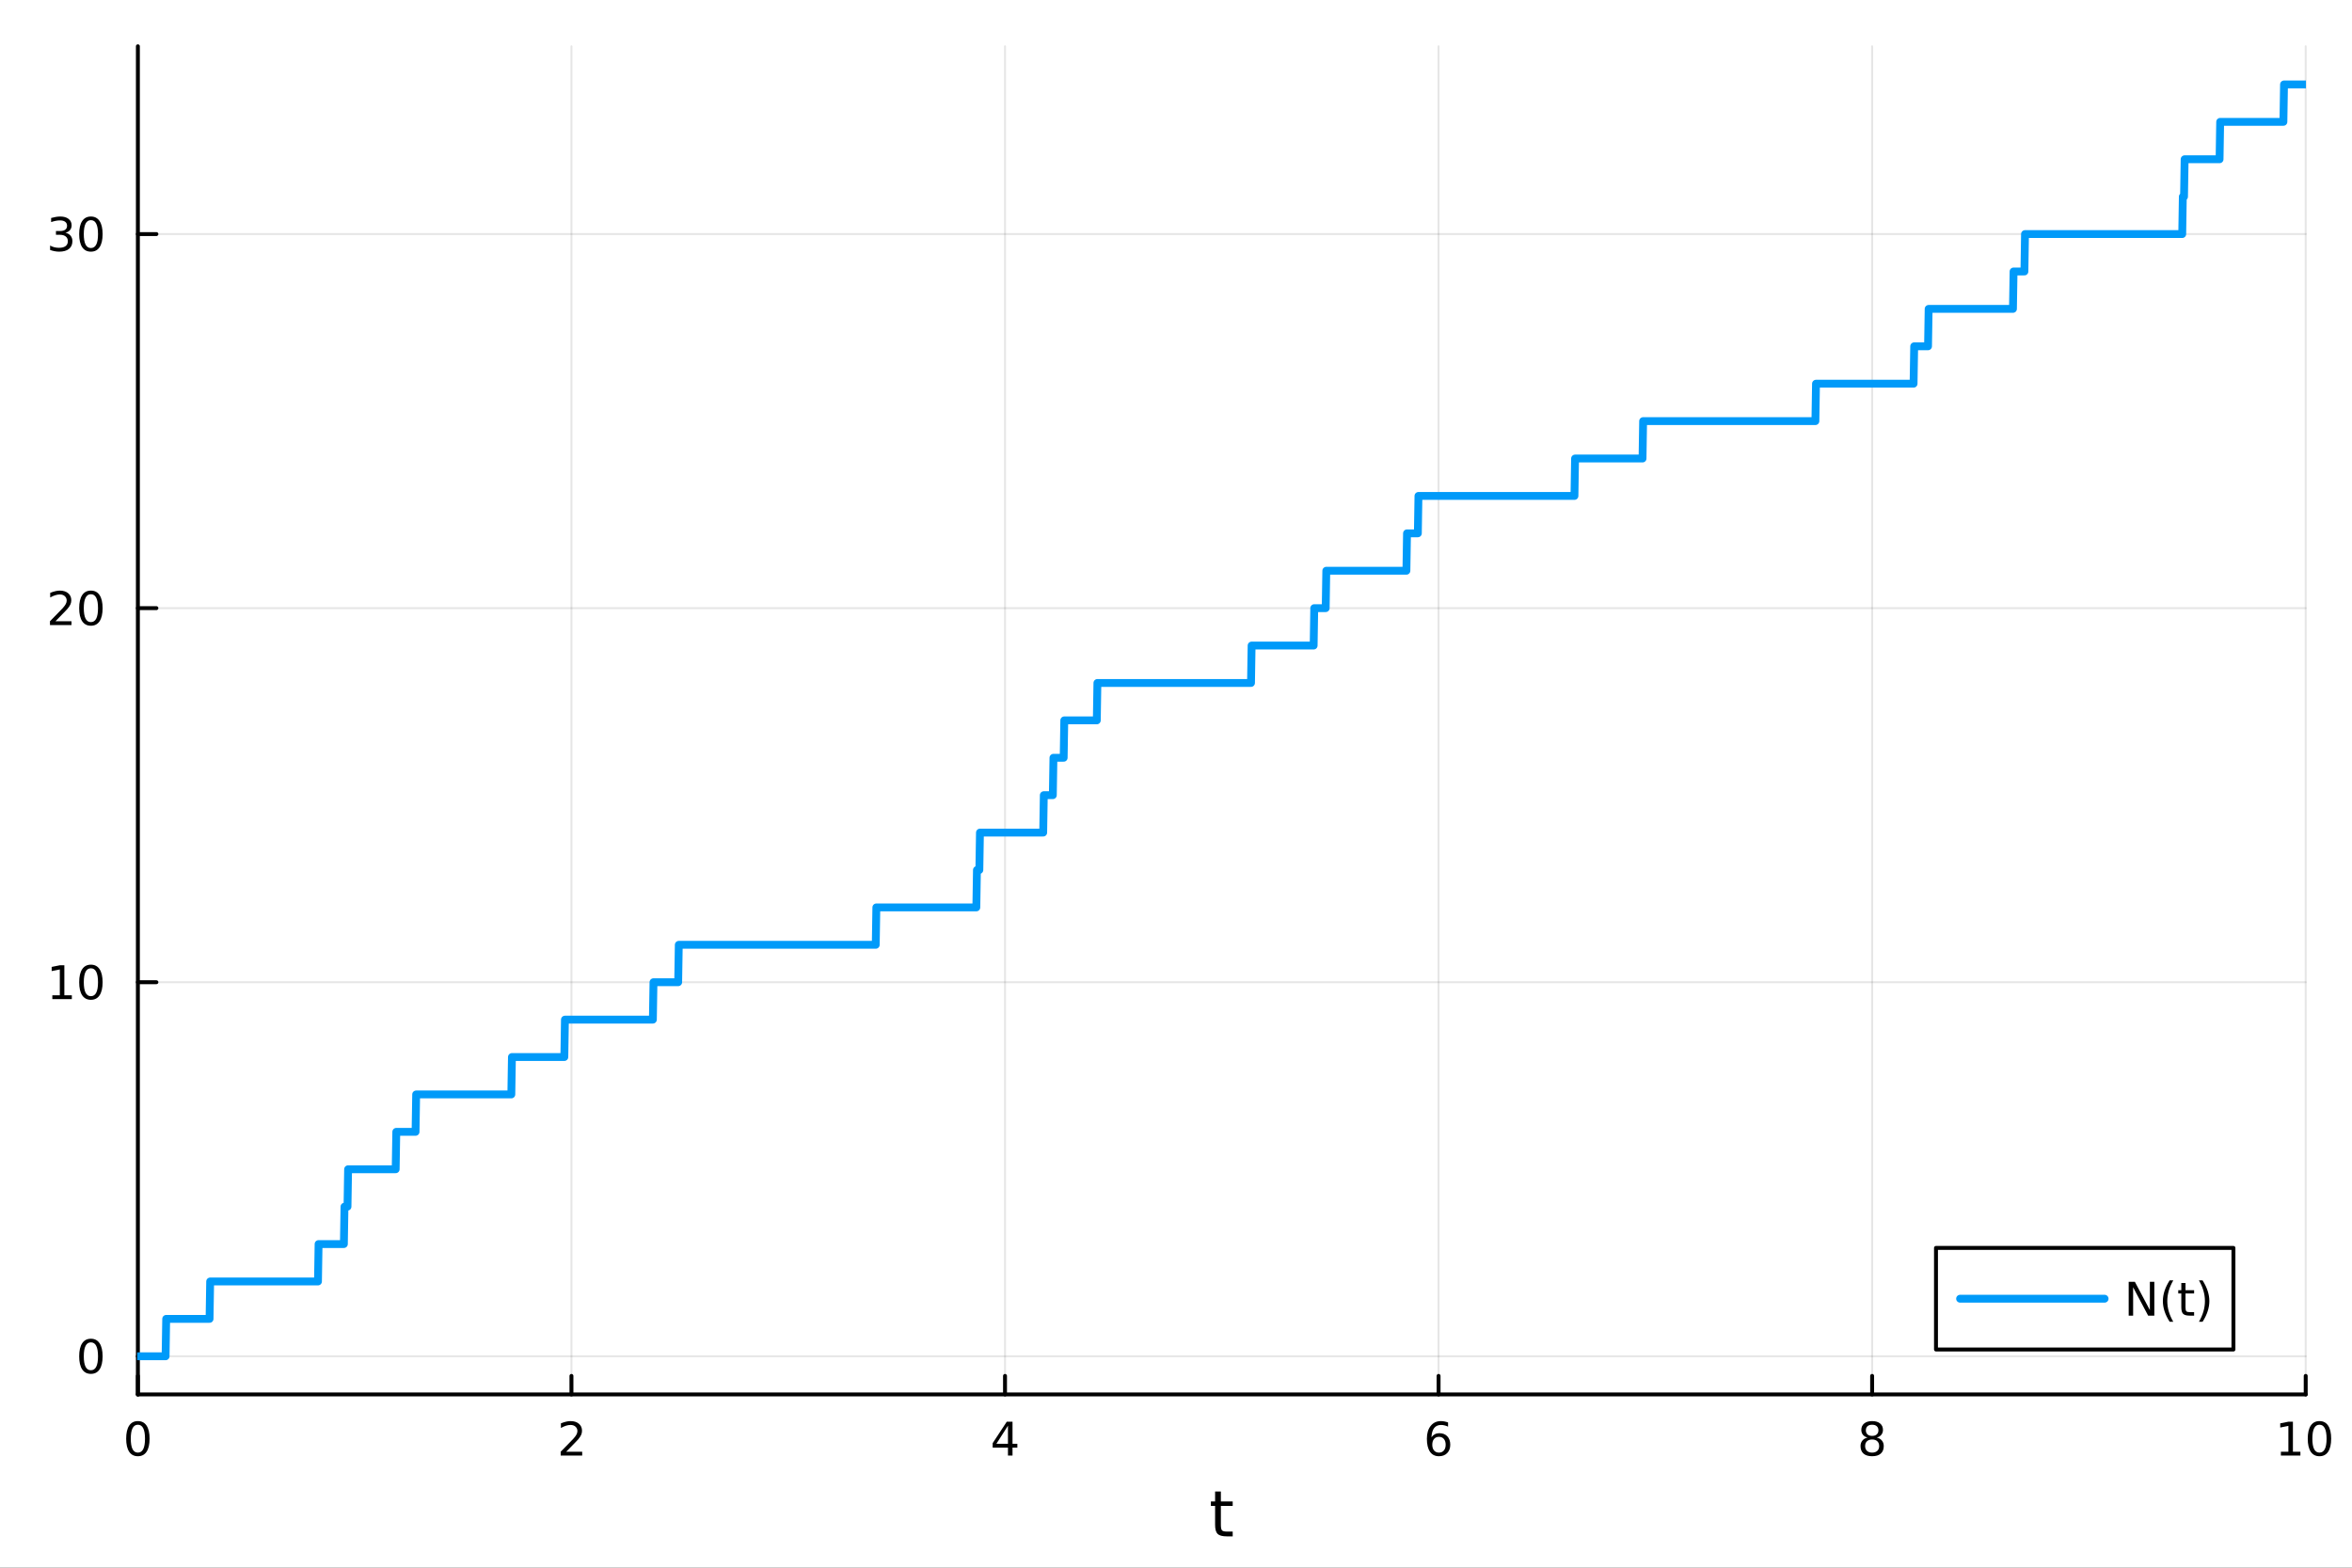 <?xml version="1.0" encoding="utf-8"?>
<svg xmlns="http://www.w3.org/2000/svg" xmlns:xlink="http://www.w3.org/1999/xlink" width="600" height="400" viewBox="0 0 2400 1600">
<rect x="0" y="0" width="2400" height="1600" fill="#333333" stroke="none"/>
<defs>
  <clipPath id="clip220">
    <rect x="0" y="0" width="2400" height="1600"/>
  </clipPath>
</defs>
<path clip-path="url(#clip220)" d="M0 1600 L2400 1600 L2400 0 L0 0  Z" fill="#ffffff" fill-rule="evenodd" fill-opacity="1"/>
<defs>
  <clipPath id="clip221">
    <rect x="480" y="0" width="1681" height="1600"/>
  </clipPath>
</defs>
<path clip-path="url(#clip220)" d="M140.696 1423.18 L2352.76 1423.18 L2352.76 47.244 L140.696 47.244  Z" fill="#ffffff" fill-rule="evenodd" fill-opacity="1"/>
<defs>
  <clipPath id="clip222">
    <rect x="140" y="47" width="2213" height="1377"/>
  </clipPath>
</defs>
<polyline clip-path="url(#clip222)" style="stroke:#000000; stroke-linecap:round; stroke-linejoin:round; stroke-width:2; stroke-opacity:0.1; fill:none" points="140.696,1423.18 140.696,47.244 "/>
<polyline clip-path="url(#clip222)" style="stroke:#000000; stroke-linecap:round; stroke-linejoin:round; stroke-width:2; stroke-opacity:0.1; fill:none" points="583.108,1423.18 583.108,47.244 "/>
<polyline clip-path="url(#clip222)" style="stroke:#000000; stroke-linecap:round; stroke-linejoin:round; stroke-width:2; stroke-opacity:0.1; fill:none" points="1025.52,1423.18 1025.52,47.244 "/>
<polyline clip-path="url(#clip222)" style="stroke:#000000; stroke-linecap:round; stroke-linejoin:round; stroke-width:2; stroke-opacity:0.1; fill:none" points="1467.93,1423.18 1467.93,47.244 "/>
<polyline clip-path="url(#clip222)" style="stroke:#000000; stroke-linecap:round; stroke-linejoin:round; stroke-width:2; stroke-opacity:0.1; fill:none" points="1910.34,1423.18 1910.34,47.244 "/>
<polyline clip-path="url(#clip222)" style="stroke:#000000; stroke-linecap:round; stroke-linejoin:round; stroke-width:2; stroke-opacity:0.1; fill:none" points="2352.76,1423.18 2352.76,47.244 "/>
<polyline clip-path="url(#clip222)" style="stroke:#000000; stroke-linecap:round; stroke-linejoin:round; stroke-width:2; stroke-opacity:0.1; fill:none" points="140.696,1384.24 2352.76,1384.24 "/>
<polyline clip-path="url(#clip222)" style="stroke:#000000; stroke-linecap:round; stroke-linejoin:round; stroke-width:2; stroke-opacity:0.1; fill:none" points="140.696,1002.46 2352.76,1002.46 "/>
<polyline clip-path="url(#clip222)" style="stroke:#000000; stroke-linecap:round; stroke-linejoin:round; stroke-width:2; stroke-opacity:0.1; fill:none" points="140.696,620.678 2352.76,620.678 "/>
<polyline clip-path="url(#clip222)" style="stroke:#000000; stroke-linecap:round; stroke-linejoin:round; stroke-width:2; stroke-opacity:0.1; fill:none" points="140.696,238.898 2352.76,238.898 "/>
<polyline clip-path="url(#clip220)" style="stroke:#000000; stroke-linecap:round; stroke-linejoin:round; stroke-width:4; stroke-opacity:1; fill:none" points="140.696,1423.18 2352.76,1423.18 "/>
<polyline clip-path="url(#clip220)" style="stroke:#000000; stroke-linecap:round; stroke-linejoin:round; stroke-width:4; stroke-opacity:1; fill:none" points="140.696,1423.18 140.696,1404.28 "/>
<polyline clip-path="url(#clip220)" style="stroke:#000000; stroke-linecap:round; stroke-linejoin:round; stroke-width:4; stroke-opacity:1; fill:none" points="583.108,1423.18 583.108,1404.28 "/>
<polyline clip-path="url(#clip220)" style="stroke:#000000; stroke-linecap:round; stroke-linejoin:round; stroke-width:4; stroke-opacity:1; fill:none" points="1025.52,1423.18 1025.52,1404.28 "/>
<polyline clip-path="url(#clip220)" style="stroke:#000000; stroke-linecap:round; stroke-linejoin:round; stroke-width:4; stroke-opacity:1; fill:none" points="1467.93,1423.18 1467.93,1404.28 "/>
<polyline clip-path="url(#clip220)" style="stroke:#000000; stroke-linecap:round; stroke-linejoin:round; stroke-width:4; stroke-opacity:1; fill:none" points="1910.34,1423.18 1910.34,1404.28 "/>
<polyline clip-path="url(#clip220)" style="stroke:#000000; stroke-linecap:round; stroke-linejoin:round; stroke-width:4; stroke-opacity:1; fill:none" points="2352.76,1423.18 2352.76,1404.28 "/>
<path clip-path="url(#clip220)" d="M140.696 1454.1 Q137.084 1454.1 135.256 1457.66 Q133.45 1461.2 133.45 1468.33 Q133.45 1475.44 135.256 1479.01 Q137.084 1482.55 140.696 1482.55 Q144.33 1482.55 146.135 1479.01 Q147.964 1475.44 147.964 1468.33 Q147.964 1461.2 146.135 1457.66 Q144.33 1454.1 140.696 1454.1 M140.696 1450.39 Q146.506 1450.39 149.561 1455 Q152.64 1459.58 152.64 1468.33 Q152.64 1477.06 149.561 1481.67 Q146.506 1486.25 140.696 1486.25 Q134.885 1486.25 131.807 1481.67 Q128.751 1477.06 128.751 1468.33 Q128.751 1459.58 131.807 1455 Q134.885 1450.39 140.696 1450.39 Z" fill="#000000" fill-rule="nonzero" fill-opacity="1" /><path clip-path="url(#clip220)" d="M577.76 1481.64 L594.08 1481.64 L594.08 1485.58 L572.135 1485.58 L572.135 1481.64 Q574.797 1478.89 579.381 1474.26 Q583.987 1469.61 585.168 1468.27 Q587.413 1465.74 588.293 1464.01 Q589.196 1462.25 589.196 1460.56 Q589.196 1457.8 587.251 1456.07 Q585.33 1454.33 582.228 1454.33 Q580.029 1454.33 577.575 1455.09 Q575.145 1455.86 572.367 1457.41 L572.367 1452.69 Q575.191 1451.55 577.645 1450.97 Q580.098 1450.39 582.135 1450.39 Q587.506 1450.39 590.7 1453.08 Q593.895 1455.77 593.895 1460.26 Q593.895 1462.39 593.084 1464.31 Q592.297 1466.2 590.191 1468.8 Q589.612 1469.47 586.51 1472.69 Q583.409 1475.88 577.76 1481.64 Z" fill="#000000" fill-rule="nonzero" fill-opacity="1" /><path clip-path="url(#clip220)" d="M1028.53 1455.09 L1016.72 1473.54 L1028.53 1473.54 L1028.53 1455.09 M1027.3 1451.02 L1033.18 1451.02 L1033.18 1473.54 L1038.11 1473.54 L1038.11 1477.43 L1033.18 1477.43 L1033.18 1485.58 L1028.53 1485.58 L1028.53 1477.43 L1012.93 1477.43 L1012.93 1472.92 L1027.3 1451.02 Z" fill="#000000" fill-rule="nonzero" fill-opacity="1" /><path clip-path="url(#clip220)" d="M1468.34 1466.44 Q1465.19 1466.44 1463.34 1468.59 Q1461.51 1470.74 1461.51 1474.49 Q1461.51 1478.22 1463.34 1480.39 Q1465.19 1482.55 1468.34 1482.55 Q1471.48 1482.55 1473.31 1480.39 Q1475.17 1478.22 1475.17 1474.49 Q1475.17 1470.74 1473.31 1468.59 Q1471.48 1466.44 1468.34 1466.44 M1477.62 1451.78 L1477.62 1456.04 Q1475.86 1455.21 1474.05 1454.77 Q1472.27 1454.33 1470.51 1454.33 Q1465.88 1454.33 1463.43 1457.45 Q1461 1460.58 1460.65 1466.9 Q1462.02 1464.89 1464.08 1463.82 Q1466.14 1462.73 1468.61 1462.73 Q1473.82 1462.73 1476.83 1465.9 Q1479.86 1469.05 1479.86 1474.49 Q1479.86 1479.82 1476.72 1483.03 Q1473.57 1486.25 1468.34 1486.25 Q1462.34 1486.25 1459.17 1481.67 Q1456 1477.06 1456 1468.33 Q1456 1460.14 1459.89 1455.28 Q1463.78 1450.39 1470.33 1450.39 Q1472.09 1450.39 1473.87 1450.74 Q1475.67 1451.09 1477.62 1451.78 Z" fill="#000000" fill-rule="nonzero" fill-opacity="1" /><path clip-path="url(#clip220)" d="M1910.34 1469.17 Q1907.01 1469.17 1905.09 1470.95 Q1903.19 1472.73 1903.19 1475.86 Q1903.19 1478.98 1905.09 1480.77 Q1907.01 1482.55 1910.34 1482.55 Q1913.68 1482.55 1915.6 1480.77 Q1917.52 1478.96 1917.52 1475.86 Q1917.52 1472.73 1915.6 1470.95 Q1913.7 1469.17 1910.34 1469.17 M1905.67 1467.18 Q1902.66 1466.44 1900.97 1464.38 Q1899.3 1462.32 1899.3 1459.35 Q1899.3 1455.21 1902.24 1452.8 Q1905.2 1450.39 1910.34 1450.39 Q1915.51 1450.39 1918.45 1452.8 Q1921.39 1455.21 1921.39 1459.35 Q1921.39 1462.32 1919.7 1464.38 Q1918.03 1466.44 1915.04 1467.18 Q1918.42 1467.96 1920.3 1470.26 Q1922.2 1472.55 1922.2 1475.86 Q1922.2 1480.88 1919.12 1483.57 Q1916.06 1486.25 1910.34 1486.25 Q1904.63 1486.25 1901.55 1483.57 Q1898.49 1480.88 1898.49 1475.86 Q1898.49 1472.55 1900.39 1470.26 Q1902.29 1467.96 1905.67 1467.18 M1903.95 1459.79 Q1903.95 1462.48 1905.62 1463.98 Q1907.31 1465.49 1910.34 1465.49 Q1913.35 1465.49 1915.04 1463.98 Q1916.76 1462.48 1916.76 1459.79 Q1916.76 1457.11 1915.04 1455.6 Q1913.35 1454.1 1910.34 1454.1 Q1907.31 1454.1 1905.62 1455.6 Q1903.95 1457.11 1903.95 1459.79 Z" fill="#000000" fill-rule="nonzero" fill-opacity="1" /><path clip-path="url(#clip220)" d="M2327.44 1481.64 L2335.08 1481.64 L2335.08 1455.28 L2326.77 1456.95 L2326.77 1452.69 L2335.04 1451.02 L2339.71 1451.02 L2339.71 1481.64 L2347.35 1481.64 L2347.35 1485.58 L2327.44 1485.58 L2327.44 1481.64 Z" fill="#000000" fill-rule="nonzero" fill-opacity="1" /><path clip-path="url(#clip220)" d="M2366.8 1454.1 Q2363.18 1454.1 2361.36 1457.66 Q2359.55 1461.2 2359.55 1468.33 Q2359.55 1475.44 2361.36 1479.01 Q2363.18 1482.55 2366.8 1482.55 Q2370.43 1482.55 2372.23 1479.01 Q2374.06 1475.44 2374.06 1468.33 Q2374.06 1461.2 2372.23 1457.66 Q2370.43 1454.1 2366.8 1454.1 M2366.8 1450.39 Q2372.61 1450.39 2375.66 1455 Q2378.74 1459.58 2378.74 1468.33 Q2378.74 1477.06 2375.66 1481.67 Q2372.61 1486.25 2366.8 1486.25 Q2360.99 1486.25 2357.91 1481.67 Q2354.85 1477.06 2354.85 1468.33 Q2354.85 1459.58 2357.91 1455 Q2360.99 1450.39 2366.8 1450.39 Z" fill="#000000" fill-rule="nonzero" fill-opacity="1" /><path clip-path="url(#clip220)" d="M1245.79 1522.27 L1245.79 1532.4 L1257.85 1532.4 L1257.85 1536.95 L1245.79 1536.95 L1245.79 1556.3 Q1245.79 1560.66 1246.96 1561.9 Q1248.17 1563.14 1251.83 1563.14 L1257.85 1563.14 L1257.85 1568.04 L1251.83 1568.04 Q1245.05 1568.04 1242.48 1565.53 Q1239.9 1562.98 1239.9 1556.3 L1239.9 1536.95 L1235.6 1536.95 L1235.6 1532.4 L1239.9 1532.4 L1239.9 1522.27 L1245.79 1522.27 Z" fill="#000000" fill-rule="nonzero" fill-opacity="1" /><polyline clip-path="url(#clip220)" style="stroke:#000000; stroke-linecap:round; stroke-linejoin:round; stroke-width:4; stroke-opacity:1; fill:none" points="140.696,1423.18 140.696,47.244 "/>
<polyline clip-path="url(#clip220)" style="stroke:#000000; stroke-linecap:round; stroke-linejoin:round; stroke-width:4; stroke-opacity:1; fill:none" points="140.696,1384.24 159.593,1384.24 "/>
<polyline clip-path="url(#clip220)" style="stroke:#000000; stroke-linecap:round; stroke-linejoin:round; stroke-width:4; stroke-opacity:1; fill:none" points="140.696,1002.46 159.593,1002.46 "/>
<polyline clip-path="url(#clip220)" style="stroke:#000000; stroke-linecap:round; stroke-linejoin:round; stroke-width:4; stroke-opacity:1; fill:none" points="140.696,620.678 159.593,620.678 "/>
<polyline clip-path="url(#clip220)" style="stroke:#000000; stroke-linecap:round; stroke-linejoin:round; stroke-width:4; stroke-opacity:1; fill:none" points="140.696,238.898 159.593,238.898 "/>
<path clip-path="url(#clip220)" d="M92.751 1370.04 Q89.14 1370.04 87.311 1373.6 Q85.506 1377.14 85.506 1384.27 Q85.506 1391.38 87.311 1394.94 Q89.14 1398.49 92.751 1398.49 Q96.385 1398.49 98.191 1394.94 Q100.02 1391.38 100.02 1384.27 Q100.02 1377.14 98.191 1373.6 Q96.385 1370.04 92.751 1370.04 M92.751 1366.33 Q98.561 1366.33 101.617 1370.94 Q104.696 1375.52 104.696 1384.27 Q104.696 1393 101.617 1397.61 Q98.561 1402.19 92.751 1402.19 Q86.941 1402.19 83.862 1397.61 Q80.807 1393 80.807 1384.27 Q80.807 1375.52 83.862 1370.94 Q86.941 1366.33 92.751 1366.33 Z" fill="#000000" fill-rule="nonzero" fill-opacity="1" /><path clip-path="url(#clip220)" d="M53.4 1015.8 L61.038 1015.8 L61.038 989.437 L52.728 991.104 L52.728 986.845 L60.992 985.178 L65.668 985.178 L65.668 1015.8 L73.307 1015.8 L73.307 1019.74 L53.4 1019.74 L53.4 1015.8 Z" fill="#000000" fill-rule="nonzero" fill-opacity="1" /><path clip-path="url(#clip220)" d="M92.751 988.257 Q89.14 988.257 87.311 991.822 Q85.506 995.363 85.506 1002.49 Q85.506 1009.6 87.311 1013.16 Q89.14 1016.71 92.751 1016.71 Q96.385 1016.71 98.191 1013.16 Q100.02 1009.6 100.02 1002.49 Q100.02 995.363 98.191 991.822 Q96.385 988.257 92.751 988.257 M92.751 984.553 Q98.561 984.553 101.617 989.16 Q104.696 993.743 104.696 1002.49 Q104.696 1011.22 101.617 1015.83 Q98.561 1020.41 92.751 1020.41 Q86.941 1020.41 83.862 1015.83 Q80.807 1011.22 80.807 1002.49 Q80.807 993.743 83.862 989.16 Q86.941 984.553 92.751 984.553 Z" fill="#000000" fill-rule="nonzero" fill-opacity="1" /><path clip-path="url(#clip220)" d="M56.617 634.023 L72.936 634.023 L72.936 637.958 L50.992 637.958 L50.992 634.023 Q53.654 631.268 58.237 626.639 Q62.844 621.986 64.025 620.643 Q66.27 618.12 67.149 616.384 Q68.052 614.625 68.052 612.935 Q68.052 610.18 66.108 608.444 Q64.186 606.708 61.085 606.708 Q58.886 606.708 56.432 607.472 Q54.001 608.236 51.224 609.787 L51.224 605.065 Q54.048 603.93 56.501 603.352 Q58.955 602.773 60.992 602.773 Q66.362 602.773 69.557 605.458 Q72.751 608.143 72.751 612.634 Q72.751 614.764 71.941 616.685 Q71.154 618.583 69.048 621.176 Q68.469 621.847 65.367 625.064 Q62.265 628.259 56.617 634.023 Z" fill="#000000" fill-rule="nonzero" fill-opacity="1" /><path clip-path="url(#clip220)" d="M92.751 606.477 Q89.14 606.477 87.311 610.041 Q85.506 613.583 85.506 620.713 Q85.506 627.819 87.311 631.384 Q89.14 634.926 92.751 634.926 Q96.385 634.926 98.191 631.384 Q100.02 627.819 100.02 620.713 Q100.02 613.583 98.191 610.041 Q96.385 606.477 92.751 606.477 M92.751 602.773 Q98.561 602.773 101.617 607.379 Q104.696 611.963 104.696 620.713 Q104.696 629.439 101.617 634.046 Q98.561 638.629 92.751 638.629 Q86.941 638.629 83.862 634.046 Q80.807 629.439 80.807 620.713 Q80.807 611.963 83.862 607.379 Q86.941 602.773 92.751 602.773 Z" fill="#000000" fill-rule="nonzero" fill-opacity="1" /><path clip-path="url(#clip220)" d="M66.756 237.544 Q70.112 238.261 71.987 240.53 Q73.885 242.798 73.885 246.131 Q73.885 251.247 70.367 254.048 Q66.849 256.849 60.367 256.849 Q58.191 256.849 55.876 256.409 Q53.585 255.993 51.131 255.136 L51.131 250.622 Q53.075 251.756 55.39 252.335 Q57.705 252.914 60.228 252.914 Q64.626 252.914 66.918 251.178 Q69.233 249.442 69.233 246.131 Q69.233 243.076 67.08 241.363 Q64.95 239.627 61.131 239.627 L57.103 239.627 L57.103 235.784 L61.316 235.784 Q64.765 235.784 66.594 234.419 Q68.423 233.03 68.423 230.437 Q68.423 227.775 66.525 226.363 Q64.65 224.928 61.131 224.928 Q59.21 224.928 57.011 225.345 Q54.812 225.761 52.173 226.641 L52.173 222.474 Q54.835 221.733 57.15 221.363 Q59.487 220.993 61.548 220.993 Q66.872 220.993 69.974 223.423 Q73.075 225.831 73.075 229.951 Q73.075 232.821 71.432 234.812 Q69.788 236.78 66.756 237.544 Z" fill="#000000" fill-rule="nonzero" fill-opacity="1" /><path clip-path="url(#clip220)" d="M92.751 224.696 Q89.14 224.696 87.311 228.261 Q85.506 231.803 85.506 238.932 Q85.506 246.039 87.311 249.604 Q89.14 253.145 92.751 253.145 Q96.385 253.145 98.191 249.604 Q100.02 246.039 100.02 238.932 Q100.02 231.803 98.191 228.261 Q96.385 224.696 92.751 224.696 M92.751 220.993 Q98.561 220.993 101.617 225.599 Q104.696 230.183 104.696 238.932 Q104.696 247.659 101.617 252.266 Q98.561 256.849 92.751 256.849 Q86.941 256.849 83.862 252.266 Q80.807 247.659 80.807 238.932 Q80.807 230.183 83.862 225.599 Q86.941 220.993 92.751 220.993 Z" fill="#000000" fill-rule="nonzero" fill-opacity="1" /><polyline clip-path="url(#clip222)" style="stroke:#009af9; stroke-linecap:round; stroke-linejoin:round; stroke-width:8; stroke-opacity:1; fill:none" points="140.696,1384.24 141.31,1384.24 141.925,1384.24 142.539,1384.24 143.154,1384.24 143.769,1384.24 144.383,1384.24 144.998,1384.24 145.613,1384.24 146.227,1384.24 146.842,1384.24 147.456,1384.24 148.071,1384.24 148.686,1384.24 149.3,1384.24 149.915,1384.24 150.53,1384.24 151.144,1384.24 151.759,1384.24 152.374,1384.24 152.988,1384.24 153.603,1384.24 154.217,1384.24 154.832,1384.24 155.447,1384.24 156.061,1384.24 156.676,1384.24 157.291,1384.24 157.905,1384.24 158.52,1384.24 159.135,1384.24 159.749,1384.24 160.364,1384.24 160.978,1384.24 161.593,1384.24 162.208,1384.24 162.822,1384.24 163.437,1384.24 164.052,1384.24 164.666,1384.24 165.281,1384.24 165.895,1384.24 166.51,1384.24 167.125,1384.24 167.739,1384.24 168.354,1384.24 168.969,1384.24 169.583,1346.06 170.198,1346.06 170.813,1346.06 171.427,1346.06 172.042,1346.06 172.656,1346.06 173.271,1346.06 173.886,1346.06 174.5,1346.06 175.115,1346.06 175.73,1346.06 176.344,1346.06 176.959,1346.06 177.573,1346.06 178.188,1346.06 178.803,1346.06 179.417,1346.06 180.032,1346.06 180.647,1346.06 181.261,1346.06 181.876,1346.06 182.491,1346.06 183.105,1346.06 183.72,1346.06 184.334,1346.06 184.949,1346.06 185.564,1346.06 186.178,1346.06 186.793,1346.06 187.408,1346.06 188.022,1346.06 188.637,1346.06 189.251,1346.06 189.866,1346.06 190.481,1346.06 191.095,1346.06 191.71,1346.06 192.325,1346.06 192.939,1346.06 193.554,1346.06 194.169,1346.06 194.783,1346.06 195.398,1346.06 196.012,1346.06 196.627,1346.06 197.242,1346.06 197.856,1346.06 198.471,1346.06 199.086,1346.06 199.7,1346.06 200.315,1346.06 200.929,1346.06 201.544,1346.06 202.159,1346.06 202.773,1346.06 203.388,1346.06 204.003,1346.06 204.617,1346.06 205.232,1346.06 205.847,1346.06 206.461,1346.06 207.076,1346.06 207.69,1346.06 208.305,1346.06 208.92,1346.06 209.534,1346.06 210.149,1346.06 210.764,1346.06 211.378,1346.06 211.993,1346.06 212.607,1346.06 213.222,1346.06 213.837,1346.06 214.451,1307.88 215.066,1307.88 215.681,1307.88 216.295,1307.88 216.91,1307.88 217.525,1307.88 218.139,1307.88 218.754,1307.88 219.368,1307.88 219.983,1307.88 220.598,1307.88 221.212,1307.88 221.827,1307.88 222.442,1307.88 223.056,1307.88 223.671,1307.88 224.285,1307.88 224.9,1307.88 225.515,1307.88 226.129,1307.88 226.744,1307.88 227.359,1307.88 227.973,1307.88 228.588,1307.88 229.203,1307.88 229.817,1307.88 230.432,1307.88 231.046,1307.88 231.661,1307.88 232.276,1307.88 232.89,1307.88 233.505,1307.88 234.12,1307.88 234.734,1307.88 235.349,1307.88 235.963,1307.88 236.578,1307.88 237.193,1307.88 237.807,1307.88 238.422,1307.88 239.037,1307.88 239.651,1307.88 240.266,1307.88 240.881,1307.88 241.495,1307.88 242.11,1307.88 242.724,1307.88 243.339,1307.88 243.954,1307.88 244.568,1307.88 245.183,1307.88 245.798,1307.88 246.412,1307.88 247.027,1307.88 247.642,1307.88 248.256,1307.88 248.871,1307.88 249.485,1307.88 250.1,1307.88 250.715,1307.88 251.329,1307.88 251.944,1307.88 252.559,1307.88 253.173,1307.88 253.788,1307.88 254.402,1307.88 255.017,1307.88 255.632,1307.88 256.246,1307.88 256.861,1307.88 257.476,1307.88 258.09,1307.88 258.705,1307.88 259.32,1307.88 259.934,1307.88 260.549,1307.88 261.163,1307.88 261.778,1307.88 262.393,1307.88 263.007,1307.88 263.622,1307.88 264.237,1307.88 264.851,1307.88 265.466,1307.88 266.08,1307.88 266.695,1307.88 267.31,1307.88 267.924,1307.88 268.539,1307.88 269.154,1307.88 269.768,1307.88 270.383,1307.88 270.998,1307.88 271.612,1307.88 272.227,1307.88 272.841,1307.88 273.456,1307.88 274.071,1307.88 274.685,1307.88 275.3,1307.88 275.915,1307.88 276.529,1307.88 277.144,1307.88 277.758,1307.88 278.373,1307.88 278.988,1307.88 279.602,1307.88 280.217,1307.88 280.832,1307.88 281.446,1307.88 282.061,1307.88 282.676,1307.88 283.29,1307.88 283.905,1307.88 284.519,1307.88 285.134,1307.88 285.749,1307.88 286.363,1307.88 286.978,1307.88 287.593,1307.88 288.207,1307.88 288.822,1307.88 289.436,1307.88 290.051,1307.88 290.666,1307.88 291.28,1307.88 291.895,1307.88 292.51,1307.88 293.124,1307.88 293.739,1307.88 294.354,1307.88 294.968,1307.88 295.583,1307.88 296.197,1307.88 296.812,1307.88 297.427,1307.88 298.041,1307.88 298.656,1307.88 299.271,1307.88 299.885,1307.88 300.5,1307.88 301.114,1307.88 301.729,1307.88 302.344,1307.88 302.958,1307.88 303.573,1307.88 304.188,1307.88 304.802,1307.88 305.417,1307.88 306.032,1307.88 306.646,1307.88 307.261,1307.88 307.875,1307.88 308.49,1307.88 309.105,1307.88 309.719,1307.88 310.334,1307.88 310.949,1307.88 311.563,1307.88 312.178,1307.88 312.792,1307.88 313.407,1307.88 314.022,1307.88 314.636,1307.88 315.251,1307.88 315.866,1307.88 316.48,1307.88 317.095,1307.88 317.71,1307.88 318.324,1307.88 318.939,1307.88 319.553,1307.88 320.168,1307.88 320.783,1307.88 321.397,1307.88 322.012,1307.88 322.627,1307.88 323.241,1307.88 323.856,1307.88 324.47,1307.88 325.085,1269.7 325.7,1269.7 326.314,1269.7 326.929,1269.7 327.544,1269.7 328.158,1269.7 328.773,1269.7 329.388,1269.7 330.002,1269.7 330.617,1269.7 331.231,1269.7 331.846,1269.7 332.461,1269.7 333.075,1269.7 333.69,1269.7 334.305,1269.7 334.919,1269.7 335.534,1269.7 336.148,1269.7 336.763,1269.7 337.378,1269.7 337.992,1269.7 338.607,1269.7 339.222,1269.7 339.836,1269.7 340.451,1269.7 341.066,1269.7 341.68,1269.7 342.295,1269.7 342.909,1269.7 343.524,1269.7 344.139,1269.7 344.753,1269.7 345.368,1269.7 345.983,1269.7 346.597,1269.7 347.212,1269.7 347.827,1269.7 348.441,1269.7 349.056,1269.7 349.67,1269.7 350.285,1269.7 350.9,1269.7 351.514,1231.53 352.129,1231.53 352.744,1231.53 353.358,1231.53 353.973,1231.53 354.587,1231.53 355.202,1193.35 355.817,1193.35 356.431,1193.35 357.046,1193.35 357.661,1193.35 358.275,1193.35 358.89,1193.35 359.505,1193.35 360.119,1193.35 360.734,1193.35 361.348,1193.35 361.963,1193.35 362.578,1193.35 363.192,1193.35 363.807,1193.35 364.422,1193.35 365.036,1193.35 365.651,1193.35 366.265,1193.35 366.88,1193.35 367.495,1193.35 368.109,1193.35 368.724,1193.35 369.339,1193.35 369.953,1193.35 370.568,1193.35 371.183,1193.35 371.797,1193.35 372.412,1193.35 373.026,1193.35 373.641,1193.35 374.256,1193.35 374.87,1193.35 375.485,1193.35 376.1,1193.35 376.714,1193.35 377.329,1193.35 377.943,1193.35 378.558,1193.35 379.173,1193.35 379.787,1193.35 380.402,1193.35 381.017,1193.35 381.631,1193.35 382.246,1193.35 382.861,1193.35 383.475,1193.35 384.09,1193.35 384.704,1193.35 385.319,1193.35 385.934,1193.35 386.548,1193.35 387.163,1193.35 387.778,1193.35 388.392,1193.35 389.007,1193.35 389.621,1193.35 390.236,1193.35 390.851,1193.35 391.465,1193.35 392.08,1193.35 392.695,1193.35 393.309,1193.35 393.924,1193.35 394.539,1193.35 395.153,1193.35 395.768,1193.35 396.382,1193.35 396.997,1193.35 397.612,1193.35 398.226,1193.35 398.841,1193.35 399.456,1193.35 400.07,1193.35 400.685,1193.35 401.299,1193.35 401.914,1193.35 402.529,1193.35 403.143,1193.35 403.758,1193.35 404.373,1155.17 404.987,1155.17 405.602,1155.17 406.217,1155.17 406.831,1155.17 407.446,1155.17 408.06,1155.17 408.675,1155.17 409.29,1155.17 409.904,1155.17 410.519,1155.17 411.134,1155.17 411.748,1155.17 412.363,1155.17 412.977,1155.17 413.592,1155.17 414.207,1155.17 414.821,1155.17 415.436,1155.17 416.051,1155.17 416.665,1155.17 417.28,1155.17 417.895,1155.17 418.509,1155.17 419.124,1155.17 419.738,1155.17 420.353,1155.17 420.968,1155.17 421.582,1155.17 422.197,1155.17 422.812,1155.17 423.426,1155.17 424.041,1155.17 424.655,1116.99 425.27,1116.99 425.885,1116.99 426.499,1116.99 427.114,1116.99 427.729,1116.99 428.343,1116.99 428.958,1116.99 429.573,1116.99 430.187,1116.99 430.802,1116.99 431.416,1116.99 432.031,1116.99 432.646,1116.99 433.26,1116.99 433.875,1116.99 434.49,1116.99 435.104,1116.99 435.719,1116.99 436.334,1116.99 436.948,1116.99 437.563,1116.99 438.177,1116.99 438.792,1116.99 439.407,1116.99 440.021,1116.99 440.636,1116.99 441.251,1116.99 441.865,1116.99 442.48,1116.99 443.094,1116.99 443.709,1116.99 444.324,1116.99 444.938,1116.99 445.553,1116.99 446.168,1116.99 446.782,1116.99 447.397,1116.99 448.012,1116.99 448.626,1116.99 449.241,1116.99 449.855,1116.99 450.47,1116.99 451.085,1116.99 451.699,1116.99 452.314,1116.99 452.929,1116.99 453.543,1116.99 454.158,1116.99 454.772,1116.99 455.387,1116.99 456.002,1116.99 456.616,1116.99 457.231,1116.99 457.846,1116.99 458.46,1116.99 459.075,1116.99 459.69,1116.99 460.304,1116.99 460.919,1116.99 461.533,1116.99 462.148,1116.99 462.763,1116.99 463.377,1116.99 463.992,1116.99 464.607,1116.99 465.221,1116.99 465.836,1116.99 466.45,1116.99 467.065,1116.99 467.68,1116.99 468.294,1116.99 468.909,1116.99 469.524,1116.99 470.138,1116.99 470.753,1116.99 471.368,1116.99 471.982,1116.99 472.597,1116.99 473.211,1116.99 473.826,1116.99 474.441,1116.99 475.055,1116.99 475.67,1116.99 476.285,1116.99 476.899,1116.99 477.514,1116.99 478.128,1116.99 478.743,1116.99 479.358,1116.99 479.972,1116.99 480.587,1116.99 481.202,1116.99 481.816,1116.99 482.431,1116.99 483.046,1116.99 483.66,1116.99 484.275,1116.99 484.889,1116.99 485.504,1116.99 486.119,1116.99 486.733,1116.99 487.348,1116.99 487.963,1116.99 488.577,1116.99 489.192,1116.99 489.806,1116.99 490.421,1116.99 491.036,1116.99 491.65,1116.99 492.265,1116.99 492.88,1116.99 493.494,1116.99 494.109,1116.99 494.724,1116.99 495.338,1116.99 495.953,1116.99 496.567,1116.99 497.182,1116.99 497.797,1116.99 498.411,1116.99 499.026,1116.99 499.641,1116.99 500.255,1116.99 500.87,1116.99 501.484,1116.99 502.099,1116.99 502.714,1116.99 503.328,1116.99 503.943,1116.99 504.558,1116.99 505.172,1116.99 505.787,1116.99 506.402,1116.99 507.016,1116.99 507.631,1116.99 508.245,1116.99 508.86,1116.99 509.475,1116.99 510.089,1116.99 510.704,1116.99 511.319,1116.99 511.933,1116.99 512.548,1116.99 513.162,1116.99 513.777,1116.99 514.392,1116.99 515.006,1116.99 515.621,1116.99 516.236,1116.99 516.85,1116.99 517.465,1116.99 518.08,1116.99 518.694,1116.99 519.309,1116.99 519.923,1116.99 520.538,1116.99 521.153,1116.99 521.767,1116.99 522.382,1078.81 522.997,1078.81 523.611,1078.81 524.226,1078.81 524.841,1078.81 525.455,1078.81 526.07,1078.81 526.684,1078.81 527.299,1078.81 527.914,1078.81 528.528,1078.81 529.143,1078.81 529.758,1078.81 530.372,1078.81 530.987,1078.81 531.601,1078.81 532.216,1078.81 532.831,1078.81 533.445,1078.81 534.06,1078.81 534.675,1078.81 535.289,1078.81 535.904,1078.81 536.519,1078.81 537.133,1078.81 537.748,1078.81 538.362,1078.81 538.977,1078.81 539.592,1078.81 540.206,1078.81 540.821,1078.81 541.436,1078.81 542.05,1078.81 542.665,1078.81 543.279,1078.81 543.894,1078.81 544.509,1078.81 545.123,1078.81 545.738,1078.81 546.353,1078.81 546.967,1078.81 547.582,1078.81 548.197,1078.81 548.811,1078.81 549.426,1078.81 550.04,1078.81 550.655,1078.81 551.27,1078.81 551.884,1078.81 552.499,1078.81 553.114,1078.81 553.728,1078.81 554.343,1078.81 554.957,1078.81 555.572,1078.81 556.187,1078.81 556.801,1078.81 557.416,1078.81 558.031,1078.81 558.645,1078.81 559.26,1078.81 559.875,1078.81 560.489,1078.81 561.104,1078.81 561.718,1078.81 562.333,1078.81 562.948,1078.81 563.562,1078.81 564.177,1078.81 564.792,1078.81 565.406,1078.81 566.021,1078.81 566.635,1078.81 567.25,1078.81 567.865,1078.81 568.479,1078.81 569.094,1078.81 569.709,1078.81 570.323,1078.81 570.938,1078.81 571.553,1078.81 572.167,1078.81 572.782,1078.81 573.396,1078.81 574.011,1078.81 574.626,1078.81 575.24,1078.81 575.855,1078.81 576.47,1040.64 577.084,1040.64 577.699,1040.64 578.313,1040.64 578.928,1040.64 579.543,1040.64 580.157,1040.64 580.772,1040.64 581.387,1040.64 582.001,1040.64 582.616,1040.64 583.231,1040.64 583.845,1040.64 584.46,1040.64 585.074,1040.64 585.689,1040.64 586.304,1040.64 586.918,1040.64 587.533,1040.64 588.148,1040.64 588.762,1040.64 589.377,1040.64 589.991,1040.64 590.606,1040.64 591.221,1040.64 591.835,1040.64 592.45,1040.64 593.065,1040.64 593.679,1040.64 594.294,1040.64 594.909,1040.64 595.523,1040.64 596.138,1040.64 596.752,1040.64 597.367,1040.64 597.982,1040.64 598.596,1040.64 599.211,1040.64 599.826,1040.64 600.44,1040.64 601.055,1040.64 601.669,1040.64 602.284,1040.64 602.899,1040.64 603.513,1040.64 604.128,1040.64 604.743,1040.64 605.357,1040.64 605.972,1040.64 606.587,1040.64 607.201,1040.64 607.816,1040.64 608.43,1040.64 609.045,1040.64 609.66,1040.64 610.274,1040.64 610.889,1040.64 611.504,1040.64 612.118,1040.64 612.733,1040.64 613.348,1040.64 613.962,1040.64 614.577,1040.64 615.191,1040.64 615.806,1040.64 616.421,1040.64 617.035,1040.64 617.65,1040.64 618.265,1040.64 618.879,1040.64 619.494,1040.64 620.108,1040.64 620.723,1040.64 621.338,1040.64 621.952,1040.64 622.567,1040.64 623.182,1040.64 623.796,1040.64 624.411,1040.64 625.026,1040.64 625.64,1040.64 626.255,1040.64 626.869,1040.64 627.484,1040.64 628.099,1040.64 628.713,1040.64 629.328,1040.64 629.943,1040.64 630.557,1040.64 631.172,1040.64 631.786,1040.64 632.401,1040.64 633.016,1040.64 633.63,1040.64 634.245,1040.64 634.86,1040.64 635.474,1040.64 636.089,1040.64 636.704,1040.64 637.318,1040.64 637.933,1040.64 638.547,1040.64 639.162,1040.64 639.777,1040.64 640.391,1040.64 641.006,1040.64 641.621,1040.64 642.235,1040.64 642.85,1040.64 643.464,1040.64 644.079,1040.64 644.694,1040.64 645.308,1040.64 645.923,1040.64 646.538,1040.64 647.152,1040.64 647.767,1040.64 648.382,1040.64 648.996,1040.64 649.611,1040.64 650.225,1040.64 650.84,1040.64 651.455,1040.64 652.069,1040.64 652.684,1040.64 653.299,1040.64 653.913,1040.64 654.528,1040.64 655.142,1040.64 655.757,1040.64 656.372,1040.64 656.986,1040.64 657.601,1040.64 658.216,1040.64 658.83,1040.64 659.445,1040.64 660.06,1040.64 660.674,1040.64 661.289,1040.64 661.903,1040.64 662.518,1040.64 663.133,1040.64 663.747,1040.64 664.362,1040.64 664.977,1040.64 665.591,1040.64 666.206,1040.64 666.82,1002.46 667.435,1002.46 668.05,1002.46 668.664,1002.46 669.279,1002.46 669.894,1002.46 670.508,1002.46 671.123,1002.46 671.738,1002.46 672.352,1002.46 672.967,1002.46 673.581,1002.46 674.196,1002.46 674.811,1002.46 675.425,1002.46 676.04,1002.46 676.655,1002.46 677.269,1002.46 677.884,1002.46 678.498,1002.46 679.113,1002.46 679.728,1002.46 680.342,1002.46 680.957,1002.46 681.572,1002.46 682.186,1002.46 682.801,1002.46 683.416,1002.46 684.03,1002.46 684.645,1002.46 685.259,1002.46 685.874,1002.46 686.489,1002.46 687.103,1002.46 687.718,1002.46 688.333,1002.46 688.947,1002.46 689.562,1002.46 690.176,1002.46 690.791,1002.46 691.406,1002.46 692.02,1002.46 692.635,964.28 693.25,964.28 693.864,964.28 694.479,964.28 695.094,964.28 695.708,964.28 696.323,964.28 696.937,964.28 697.552,964.28 698.167,964.28 698.781,964.28 699.396,964.28 700.011,964.28 700.625,964.28 701.24,964.28 701.855,964.28 702.469,964.28 703.084,964.28 703.698,964.28 704.313,964.28 704.928,964.28 705.542,964.28 706.157,964.28 706.772,964.28 707.386,964.28 708.001,964.28 708.615,964.28 709.23,964.28 709.845,964.28 710.459,964.28 711.074,964.28 711.689,964.28 712.303,964.28 712.918,964.28 713.533,964.28 714.147,964.28 714.762,964.28 715.376,964.28 715.991,964.28 716.606,964.28 717.22,964.28 717.835,964.28 718.45,964.28 719.064,964.28 719.679,964.28 720.293,964.28 720.908,964.28 721.523,964.28 722.137,964.28 722.752,964.28 723.367,964.28 723.981,964.28 724.596,964.28 725.211,964.28 725.825,964.28 726.44,964.28 727.054,964.28 727.669,964.28 728.284,964.28 728.898,964.28 729.513,964.28 730.128,964.28 730.742,964.28 731.357,964.28 731.971,964.28 732.586,964.28 733.201,964.28 733.815,964.28 734.43,964.28 735.045,964.28 735.659,964.28 736.274,964.28 736.889,964.28 737.503,964.28 738.118,964.28 738.732,964.28 739.347,964.28 739.962,964.28 740.576,964.28 741.191,964.28 741.806,964.28 742.42,964.28 743.035,964.28 743.649,964.28 744.264,964.28 744.879,964.28 745.493,964.28 746.108,964.28 746.723,964.28 747.337,964.28 747.952,964.28 748.567,964.28 749.181,964.28 749.796,964.28 750.41,964.28 751.025,964.28 751.64,964.28 752.254,964.28 752.869,964.28 753.484,964.28 754.098,964.28 754.713,964.28 755.327,964.28 755.942,964.28 756.557,964.28 757.171,964.28 757.786,964.28 758.401,964.28 759.015,964.28 759.63,964.28 760.245,964.28 760.859,964.28 761.474,964.28 762.088,964.28 762.703,964.28 763.318,964.28 763.932,964.28 764.547,964.28 765.162,964.28 765.776,964.28 766.391,964.28 767.005,964.28 767.62,964.28 768.235,964.28 768.849,964.28 769.464,964.28 770.079,964.28 770.693,964.28 771.308,964.28 771.923,964.28 772.537,964.28 773.152,964.28 773.766,964.28 774.381,964.28 774.996,964.28 775.61,964.28 776.225,964.28 776.84,964.28 777.454,964.28 778.069,964.28 778.683,964.28 779.298,964.28 779.913,964.28 780.527,964.28 781.142,964.28 781.757,964.28 782.371,964.28 782.986,964.28 783.601,964.28 784.215,964.28 784.83,964.28 785.444,964.28 786.059,964.28 786.674,964.28 787.288,964.28 787.903,964.28 788.518,964.28 789.132,964.28 789.747,964.28 790.362,964.28 790.976,964.28 791.591,964.28 792.205,964.28 792.82,964.28 793.435,964.28 794.049,964.28 794.664,964.28 795.279,964.28 795.893,964.28 796.508,964.28 797.122,964.28 797.737,964.28 798.352,964.28 798.966,964.28 799.581,964.28 800.196,964.28 800.81,964.28 801.425,964.28 802.04,964.28 802.654,964.28 803.269,964.28 803.883,964.28 804.498,964.28 805.113,964.28 805.727,964.28 806.342,964.28 806.957,964.28 807.571,964.28 808.186,964.28 808.8,964.28 809.415,964.28 810.03,964.28 810.644,964.28 811.259,964.28 811.874,964.28 812.488,964.28 813.103,964.28 813.718,964.28 814.332,964.28 814.947,964.28 815.561,964.28 816.176,964.28 816.791,964.28 817.405,964.28 818.02,964.28 818.635,964.28 819.249,964.28 819.864,964.28 820.478,964.28 821.093,964.28 821.708,964.28 822.322,964.28 822.937,964.28 823.552,964.28 824.166,964.28 824.781,964.28 825.396,964.28 826.01,964.28 826.625,964.28 827.239,964.28 827.854,964.28 828.469,964.28 829.083,964.28 829.698,964.28 830.313,964.28 830.927,964.28 831.542,964.28 832.156,964.28 832.771,964.28 833.386,964.28 834,964.28 834.615,964.28 835.23,964.28 835.844,964.28 836.459,964.28 837.074,964.28 837.688,964.28 838.303,964.28 838.917,964.28 839.532,964.28 840.147,964.28 840.761,964.28 841.376,964.28 841.991,964.28 842.605,964.28 843.22,964.28 843.834,964.28 844.449,964.28 845.064,964.28 845.678,964.28 846.293,964.28 846.908,964.28 847.522,964.28 848.137,964.28 848.752,964.28 849.366,964.28 849.981,964.28 850.595,964.28 851.21,964.28 851.825,964.28 852.439,964.28 853.054,964.28 853.669,964.28 854.283,964.28 854.898,964.28 855.512,964.28 856.127,964.28 856.742,964.28 857.356,964.28 857.971,964.28 858.586,964.28 859.2,964.28 859.815,964.28 860.43,964.28 861.044,964.28 861.659,964.28 862.273,964.28 862.888,964.28 863.503,964.28 864.117,964.28 864.732,964.28 865.347,964.28 865.961,964.28 866.576,964.28 867.19,964.28 867.805,964.28 868.42,964.28 869.034,964.28 869.649,964.28 870.264,964.28 870.878,964.28 871.493,964.28 872.108,964.28 872.722,964.28 873.337,964.28 873.951,964.28 874.566,964.28 875.181,964.28 875.795,964.28 876.41,964.28 877.025,964.28 877.639,964.28 878.254,964.28 878.869,964.28 879.483,964.28 880.098,964.28 880.712,964.28 881.327,964.28 881.942,964.28 882.556,964.28 883.171,964.28 883.786,964.28 884.4,964.28 885.015,964.28 885.629,964.28 886.244,964.28 886.859,964.28 887.473,964.28 888.088,964.28 888.703,964.28 889.317,964.28 889.932,964.28 890.547,964.28 891.161,964.28 891.776,964.28 892.39,964.28 893.005,964.28 893.62,964.28 894.234,926.102 894.849,926.102 895.464,926.102 896.078,926.102 896.693,926.102 897.307,926.102 897.922,926.102 898.537,926.102 899.151,926.102 899.766,926.102 900.381,926.102 900.995,926.102 901.61,926.102 902.225,926.102 902.839,926.102 903.454,926.102 904.068,926.102 904.683,926.102 905.298,926.102 905.912,926.102 906.527,926.102 907.142,926.102 907.756,926.102 908.371,926.102 908.985,926.102 909.6,926.102 910.215,926.102 910.829,926.102 911.444,926.102 912.059,926.102 912.673,926.102 913.288,926.102 913.903,926.102 914.517,926.102 915.132,926.102 915.746,926.102 916.361,926.102 916.976,926.102 917.59,926.102 918.205,926.102 918.82,926.102 919.434,926.102 920.049,926.102 920.663,926.102 921.278,926.102 921.893,926.102 922.507,926.102 923.122,926.102 923.737,926.102 924.351,926.102 924.966,926.102 925.581,926.102 926.195,926.102 926.81,926.102 927.424,926.102 928.039,926.102 928.654,926.102 929.268,926.102 929.883,926.102 930.498,926.102 931.112,926.102 931.727,926.102 932.341,926.102 932.956,926.102 933.571,926.102 934.185,926.102 934.8,926.102 935.415,926.102 936.029,926.102 936.644,926.102 937.259,926.102 937.873,926.102 938.488,926.102 939.102,926.102 939.717,926.102 940.332,926.102 940.946,926.102 941.561,926.102 942.176,926.102 942.79,926.102 943.405,926.102 944.019,926.102 944.634,926.102 945.249,926.102 945.863,926.102 946.478,926.102 947.093,926.102 947.707,926.102 948.322,926.102 948.937,926.102 949.551,926.102 950.166,926.102 950.78,926.102 951.395,926.102 952.01,926.102 952.624,926.102 953.239,926.102 953.854,926.102 954.468,926.102 955.083,926.102 955.697,926.102 956.312,926.102 956.927,926.102 957.541,926.102 958.156,926.102 958.771,926.102 959.385,926.102 960,926.102 960.615,926.102 961.229,926.102 961.844,926.102 962.458,926.102 963.073,926.102 963.688,926.102 964.302,926.102 964.917,926.102 965.532,926.102 966.146,926.102 966.761,926.102 967.376,926.102 967.99,926.102 968.605,926.102 969.219,926.102 969.834,926.102 970.449,926.102 971.063,926.102 971.678,926.102 972.293,926.102 972.907,926.102 973.522,926.102 974.136,926.102 974.751,926.102 975.366,926.102 975.98,926.102 976.595,926.102 977.21,926.102 977.824,926.102 978.439,926.102 979.054,926.102 979.668,926.102 980.283,926.102 980.897,926.102 981.512,926.102 982.127,926.102 982.741,926.102 983.356,926.102 983.971,926.102 984.585,926.102 985.2,926.102 985.814,926.102 986.429,926.102 987.044,926.102 987.658,926.102 988.273,926.102 988.888,926.102 989.502,926.102 990.117,926.102 990.732,926.102 991.346,926.102 991.961,926.102 992.575,926.102 993.19,926.102 993.805,926.102 994.419,926.102 995.034,926.102 995.649,926.102 996.263,926.102 996.878,887.924 997.492,887.924 998.107,887.924 998.722,887.924 999.336,887.924 999.951,849.746 1000.57,849.746 1001.18,849.746 1001.79,849.746 1002.41,849.746 1003.02,849.746 1003.64,849.746 1004.25,849.746 1004.87,849.746 1005.48,849.746 1006.1,849.746 1006.71,849.746 1007.33,849.746 1007.94,849.746 1008.56,849.746 1009.17,849.746 1009.79,849.746 1010.4,849.746 1011.01,849.746 1011.63,849.746 1012.24,849.746 1012.86,849.746 1013.47,849.746 1014.09,849.746 1014.7,849.746 1015.32,849.746 1015.93,849.746 1016.55,849.746 1017.16,849.746 1017.78,849.746 1018.39,849.746 1019,849.746 1019.62,849.746 1020.23,849.746 1020.85,849.746 1021.46,849.746 1022.08,849.746 1022.69,849.746 1023.31,849.746 1023.92,849.746 1024.54,849.746 1025.15,849.746 1025.77,849.746 1026.38,849.746 1026.99,849.746 1027.61,849.746 1028.22,849.746 1028.84,849.746 1029.45,849.746 1030.07,849.746 1030.68,849.746 1031.3,849.746 1031.91,849.746 1032.53,849.746 1033.14,849.746 1033.76,849.746 1034.37,849.746 1034.99,849.746 1035.6,849.746 1036.21,849.746 1036.83,849.746 1037.44,849.746 1038.06,849.746 1038.67,849.746 1039.29,849.746 1039.9,849.746 1040.52,849.746 1041.13,849.746 1041.75,849.746 1042.36,849.746 1042.98,849.746 1043.59,849.746 1044.2,849.746 1044.82,849.746 1045.43,849.746 1046.05,849.746 1046.66,849.746 1047.28,849.746 1047.89,849.746 1048.51,849.746 1049.12,849.746 1049.74,849.746 1050.35,849.746 1050.97,849.746 1051.58,849.746 1052.19,849.746 1052.81,849.746 1053.42,849.746 1054.04,849.746 1054.65,849.746 1055.27,849.746 1055.88,849.746 1056.5,849.746 1057.11,849.746 1057.73,849.746 1058.34,849.746 1058.96,849.746 1059.57,849.746 1060.18,849.746 1060.8,849.746 1061.41,849.746 1062.03,849.746 1062.64,849.746 1063.26,849.746 1063.87,849.746 1064.49,849.746 1065.1,811.568 1065.72,811.568 1066.33,811.568 1066.95,811.568 1067.56,811.568 1068.18,811.568 1068.79,811.568 1069.4,811.568 1070.02,811.568 1070.63,811.568 1071.25,811.568 1071.86,811.568 1072.48,811.568 1073.09,811.568 1073.71,811.568 1074.32,811.568 1074.94,773.39 1075.55,773.39 1076.17,773.39 1076.78,773.39 1077.39,773.39 1078.01,773.39 1078.62,773.39 1079.24,773.39 1079.85,773.39 1080.47,773.39 1081.08,773.39 1081.7,773.39 1082.31,773.39 1082.93,773.39 1083.54,773.39 1084.16,773.39 1084.77,773.39 1085.38,773.39 1086,735.212 1086.61,735.212 1087.23,735.212 1087.84,735.212 1088.46,735.212 1089.07,735.212 1089.69,735.212 1090.3,735.212 1090.92,735.212 1091.53,735.212 1092.15,735.212 1092.76,735.212 1093.38,735.212 1093.99,735.212 1094.6,735.212 1095.22,735.212 1095.83,735.212 1096.45,735.212 1097.06,735.212 1097.68,735.212 1098.29,735.212 1098.91,735.212 1099.52,735.212 1100.14,735.212 1100.75,735.212 1101.37,735.212 1101.98,735.212 1102.59,735.212 1103.21,735.212 1103.82,735.212 1104.44,735.212 1105.05,735.212 1105.67,735.212 1106.28,735.212 1106.9,735.212 1107.51,735.212 1108.13,735.212 1108.74,735.212 1109.36,735.212 1109.97,735.212 1110.58,735.212 1111.2,735.212 1111.81,735.212 1112.43,735.212 1113.04,735.212 1113.66,735.212 1114.27,735.212 1114.89,735.212 1115.5,735.212 1116.12,735.212 1116.73,735.212 1117.35,735.212 1117.96,735.212 1118.57,735.212 1119.19,735.212 1119.8,697.034 1120.42,697.034 1121.03,697.034 1121.65,697.034 1122.26,697.034 1122.88,697.034 1123.49,697.034 1124.11,697.034 1124.72,697.034 1125.34,697.034 1125.95,697.034 1126.57,697.034 1127.18,697.034 1127.79,697.034 1128.41,697.034 1129.02,697.034 1129.64,697.034 1130.25,697.034 1130.87,697.034 1131.48,697.034 1132.1,697.034 1132.71,697.034 1133.33,697.034 1133.94,697.034 1134.56,697.034 1135.17,697.034 1135.78,697.034 1136.4,697.034 1137.01,697.034 1137.63,697.034 1138.24,697.034 1138.86,697.034 1139.47,697.034 1140.09,697.034 1140.7,697.034 1141.32,697.034 1141.93,697.034 1142.55,697.034 1143.16,697.034 1143.77,697.034 1144.39,697.034 1145,697.034 1145.62,697.034 1146.23,697.034 1146.85,697.034 1147.46,697.034 1148.08,697.034 1148.69,697.034 1149.31,697.034 1149.92,697.034 1150.54,697.034 1151.15,697.034 1151.77,697.034 1152.38,697.034 1152.99,697.034 1153.61,697.034 1154.22,697.034 1154.84,697.034 1155.45,697.034 1156.07,697.034 1156.68,697.034 1157.3,697.034 1157.91,697.034 1158.53,697.034 1159.14,697.034 1159.76,697.034 1160.37,697.034 1160.98,697.034 1161.6,697.034 1162.21,697.034 1162.83,697.034 1163.44,697.034 1164.06,697.034 1164.67,697.034 1165.29,697.034 1165.9,697.034 1166.52,697.034 1167.13,697.034 1167.75,697.034 1168.36,697.034 1168.97,697.034 1169.59,697.034 1170.2,697.034 1170.82,697.034 1171.43,697.034 1172.05,697.034 1172.66,697.034 1173.28,697.034 1173.89,697.034 1174.51,697.034 1175.12,697.034 1175.74,697.034 1176.35,697.034 1176.96,697.034 1177.58,697.034 1178.19,697.034 1178.81,697.034 1179.42,697.034 1180.04,697.034 1180.65,697.034 1181.27,697.034 1181.88,697.034 1182.5,697.034 1183.11,697.034 1183.73,697.034 1184.34,697.034 1184.96,697.034 1185.57,697.034 1186.18,697.034 1186.8,697.034 1187.41,697.034 1188.03,697.034 1188.64,697.034 1189.26,697.034 1189.87,697.034 1190.49,697.034 1191.1,697.034 1191.72,697.034 1192.33,697.034 1192.95,697.034 1193.56,697.034 1194.17,697.034 1194.79,697.034 1195.4,697.034 1196.02,697.034 1196.63,697.034 1197.25,697.034 1197.86,697.034 1198.48,697.034 1199.09,697.034 1199.71,697.034 1200.32,697.034 1200.94,697.034 1201.55,697.034 1202.16,697.034 1202.78,697.034 1203.39,697.034 1204.01,697.034 1204.62,697.034 1205.24,697.034 1205.85,697.034 1206.47,697.034 1207.08,697.034 1207.7,697.034 1208.31,697.034 1208.93,697.034 1209.54,697.034 1210.16,697.034 1210.77,697.034 1211.38,697.034 1212,697.034 1212.61,697.034 1213.23,697.034 1213.84,697.034 1214.46,697.034 1215.07,697.034 1215.69,697.034 1216.3,697.034 1216.92,697.034 1217.53,697.034 1218.15,697.034 1218.76,697.034 1219.37,697.034 1219.99,697.034 1220.6,697.034 1221.22,697.034 1221.83,697.034 1222.45,697.034 1223.06,697.034 1223.68,697.034 1224.29,697.034 1224.91,697.034 1225.52,697.034 1226.14,697.034 1226.75,697.034 1227.36,697.034 1227.98,697.034 1228.59,697.034 1229.21,697.034 1229.82,697.034 1230.44,697.034 1231.05,697.034 1231.67,697.034 1232.28,697.034 1232.9,697.034 1233.51,697.034 1234.13,697.034 1234.74,697.034 1235.36,697.034 1235.97,697.034 1236.58,697.034 1237.2,697.034 1237.81,697.034 1238.43,697.034 1239.04,697.034 1239.66,697.034 1240.27,697.034 1240.89,697.034 1241.5,697.034 1242.12,697.034 1242.73,697.034 1243.35,697.034 1243.96,697.034 1244.57,697.034 1245.19,697.034 1245.8,697.034 1246.42,697.034 1247.03,697.034 1247.65,697.034 1248.26,697.034 1248.88,697.034 1249.49,697.034 1250.11,697.034 1250.72,697.034 1251.34,697.034 1251.95,697.034 1252.56,697.034 1253.18,697.034 1253.79,697.034 1254.41,697.034 1255.02,697.034 1255.64,697.034 1256.25,697.034 1256.87,697.034 1257.48,697.034 1258.1,697.034 1258.71,697.034 1259.33,697.034 1259.94,697.034 1260.55,697.034 1261.17,697.034 1261.78,697.034 1262.4,697.034 1263.01,697.034 1263.63,697.034 1264.24,697.034 1264.86,697.034 1265.47,697.034 1266.09,697.034 1266.7,697.034 1267.32,697.034 1267.93,697.034 1268.55,697.034 1269.16,697.034 1269.77,697.034 1270.39,697.034 1271,697.034 1271.62,697.034 1272.23,697.034 1272.85,697.034 1273.46,697.034 1274.08,697.034 1274.69,697.034 1275.31,697.034 1275.92,697.034 1276.54,697.034 1277.15,658.856 1277.76,658.856 1278.38,658.856 1278.99,658.856 1279.61,658.856 1280.22,658.856 1280.84,658.856 1281.45,658.856 1282.07,658.856 1282.68,658.856 1283.3,658.856 1283.91,658.856 1284.53,658.856 1285.14,658.856 1285.75,658.856 1286.37,658.856 1286.98,658.856 1287.6,658.856 1288.21,658.856 1288.83,658.856 1289.44,658.856 1290.06,658.856 1290.67,658.856 1291.29,658.856 1291.9,658.856 1292.52,658.856 1293.13,658.856 1293.75,658.856 1294.36,658.856 1294.97,658.856 1295.59,658.856 1296.2,658.856 1296.82,658.856 1297.43,658.856 1298.05,658.856 1298.66,658.856 1299.28,658.856 1299.89,658.856 1300.51,658.856 1301.12,658.856 1301.74,658.856 1302.35,658.856 1302.96,658.856 1303.58,658.856 1304.19,658.856 1304.81,658.856 1305.42,658.856 1306.04,658.856 1306.65,658.856 1307.27,658.856 1307.88,658.856 1308.5,658.856 1309.11,658.856 1309.73,658.856 1310.34,658.856 1310.95,658.856 1311.57,658.856 1312.18,658.856 1312.8,658.856 1313.41,658.856 1314.03,658.856 1314.64,658.856 1315.26,658.856 1315.87,658.856 1316.49,658.856 1317.1,658.856 1317.72,658.856 1318.33,658.856 1318.94,658.856 1319.56,658.856 1320.17,658.856 1320.79,658.856 1321.4,658.856 1322.02,658.856 1322.63,658.856 1323.25,658.856 1323.86,658.856 1324.48,658.856 1325.09,658.856 1325.71,658.856 1326.32,658.856 1326.94,658.856 1327.55,658.856 1328.16,658.856 1328.78,658.856 1329.39,658.856 1330.01,658.856 1330.62,658.856 1331.24,658.856 1331.85,658.856 1332.47,658.856 1333.08,658.856 1333.7,658.856 1334.31,658.856 1334.93,658.856 1335.54,658.856 1336.15,658.856 1336.77,658.856 1337.38,658.856 1338,658.856 1338.61,658.856 1339.23,658.856 1339.84,658.856 1340.46,658.856 1341.07,620.678 1341.69,620.678 1342.3,620.678 1342.92,620.678 1343.53,620.678 1344.14,620.678 1344.76,620.678 1345.37,620.678 1345.99,620.678 1346.6,620.678 1347.22,620.678 1347.83,620.678 1348.45,620.678 1349.06,620.678 1349.68,620.678 1350.29,620.678 1350.91,620.678 1351.52,620.678 1352.14,620.678 1352.75,620.678 1353.36,582.5 1353.98,582.5 1354.59,582.5 1355.21,582.5 1355.82,582.5 1356.44,582.5 1357.05,582.5 1357.67,582.5 1358.28,582.5 1358.9,582.5 1359.51,582.5 1360.13,582.5 1360.74,582.5 1361.35,582.5 1361.97,582.5 1362.58,582.5 1363.2,582.5 1363.81,582.5 1364.43,582.5 1365.04,582.5 1365.66,582.5 1366.27,582.5 1366.89,582.5 1367.5,582.5 1368.12,582.5 1368.73,582.5 1369.34,582.5 1369.96,582.5 1370.57,582.5 1371.19,582.5 1371.8,582.5 1372.42,582.5 1373.03,582.5 1373.65,582.5 1374.26,582.5 1374.88,582.5 1375.49,582.5 1376.11,582.5 1376.72,582.5 1377.34,582.5 1377.95,582.5 1378.56,582.5 1379.18,582.5 1379.79,582.5 1380.41,582.5 1381.02,582.5 1381.64,582.5 1382.25,582.5 1382.87,582.5 1383.48,582.5 1384.1,582.5 1384.71,582.5 1385.33,582.5 1385.94,582.5 1386.55,582.5 1387.17,582.5 1387.78,582.5 1388.4,582.5 1389.01,582.5 1389.63,582.5 1390.24,582.5 1390.86,582.5 1391.47,582.5 1392.09,582.5 1392.7,582.5 1393.32,582.5 1393.93,582.5 1394.54,582.5 1395.16,582.5 1395.77,582.5 1396.39,582.5 1397,582.5 1397.62,582.5 1398.23,582.5 1398.85,582.5 1399.46,582.5 1400.08,582.5 1400.69,582.5 1401.31,582.5 1401.92,582.5 1402.53,582.5 1403.15,582.5 1403.76,582.5 1404.38,582.5 1404.99,582.5 1405.61,582.5 1406.22,582.5 1406.84,582.5 1407.45,582.5 1408.07,582.5 1408.68,582.5 1409.3,582.5 1409.91,582.5 1410.53,582.5 1411.14,582.5 1411.75,582.5 1412.37,582.5 1412.98,582.5 1413.6,582.5 1414.21,582.5 1414.83,582.5 1415.44,582.5 1416.06,582.5 1416.67,582.5 1417.29,582.5 1417.9,582.5 1418.52,582.5 1419.13,582.5 1419.74,582.5 1420.36,582.5 1420.97,582.5 1421.59,582.5 1422.2,582.5 1422.82,582.5 1423.43,582.5 1424.05,582.5 1424.66,582.5 1425.28,582.5 1425.89,582.5 1426.51,582.5 1427.12,582.5 1427.73,582.5 1428.35,582.5 1428.96,582.5 1429.58,582.5 1430.19,582.5 1430.81,582.5 1431.42,582.5 1432.04,582.5 1432.65,582.5 1433.27,582.5 1433.88,582.5 1434.5,582.5 1435.11,582.5 1435.73,544.322 1436.34,544.322 1436.95,544.322 1437.57,544.322 1438.18,544.322 1438.8,544.322 1439.41,544.322 1440.03,544.322 1440.64,544.322 1441.26,544.322 1441.87,544.322 1442.49,544.322 1443.1,544.322 1443.72,544.322 1444.33,544.322 1444.94,544.322 1445.56,544.322 1446.17,544.322 1446.79,544.322 1447.4,506.144 1448.02,506.144 1448.63,506.144 1449.25,506.144 1449.86,506.144 1450.48,506.144 1451.09,506.144 1451.71,506.144 1452.32,506.144 1452.93,506.144 1453.55,506.144 1454.16,506.144 1454.78,506.144 1455.39,506.144 1456.01,506.144 1456.62,506.144 1457.24,506.144 1457.85,506.144 1458.47,506.144 1459.08,506.144 1459.7,506.144 1460.31,506.144 1460.92,506.144 1461.54,506.144 1462.15,506.144 1462.77,506.144 1463.38,506.144 1464,506.144 1464.61,506.144 1465.23,506.144 1465.84,506.144 1466.46,506.144 1467.07,506.144 1467.69,506.144 1468.3,506.144 1468.92,506.144 1469.53,506.144 1470.14,506.144 1470.76,506.144 1471.37,506.144 1471.99,506.144 1472.6,506.144 1473.22,506.144 1473.83,506.144 1474.45,506.144 1475.06,506.144 1475.68,506.144 1476.29,506.144 1476.91,506.144 1477.52,506.144 1478.13,506.144 1478.75,506.144 1479.36,506.144 1479.98,506.144 1480.59,506.144 1481.21,506.144 1481.82,506.144 1482.44,506.144 1483.05,506.144 1483.67,506.144 1484.28,506.144 1484.9,506.144 1485.51,506.144 1486.12,506.144 1486.74,506.144 1487.35,506.144 1487.97,506.144 1488.58,506.144 1489.2,506.144 1489.81,506.144 1490.43,506.144 1491.04,506.144 1491.66,506.144 1492.27,506.144 1492.89,506.144 1493.5,506.144 1494.12,506.144 1494.73,506.144 1495.34,506.144 1495.96,506.144 1496.57,506.144 1497.19,506.144 1497.8,506.144 1498.42,506.144 1499.03,506.144 1499.65,506.144 1500.26,506.144 1500.88,506.144 1501.49,506.144 1502.11,506.144 1502.72,506.144 1503.33,506.144 1503.95,506.144 1504.56,506.144 1505.18,506.144 1505.79,506.144 1506.41,506.144 1507.02,506.144 1507.64,506.144 1508.25,506.144 1508.87,506.144 1509.48,506.144 1510.1,506.144 1510.71,506.144 1511.32,506.144 1511.94,506.144 1512.55,506.144 1513.17,506.144 1513.78,506.144 1514.4,506.144 1515.01,506.144 1515.63,506.144 1516.24,506.144 1516.86,506.144 1517.47,506.144 1518.09,506.144 1518.7,506.144 1519.31,506.144 1519.93,506.144 1520.54,506.144 1521.16,506.144 1521.77,506.144 1522.39,506.144 1523,506.144 1523.62,506.144 1524.23,506.144 1524.85,506.144 1525.46,506.144 1526.08,506.144 1526.69,506.144 1527.31,506.144 1527.92,506.144 1528.53,506.144 1529.15,506.144 1529.76,506.144 1530.38,506.144 1530.99,506.144 1531.61,506.144 1532.22,506.144 1532.84,506.144 1533.45,506.144 1534.07,506.144 1534.68,506.144 1535.3,506.144 1535.91,506.144 1536.52,506.144 1537.14,506.144 1537.75,506.144 1538.37,506.144 1538.98,506.144 1539.6,506.144 1540.21,506.144 1540.83,506.144 1541.44,506.144 1542.06,506.144 1542.67,506.144 1543.29,506.144 1543.9,506.144 1544.51,506.144 1545.13,506.144 1545.74,506.144 1546.36,506.144 1546.97,506.144 1547.59,506.144 1548.2,506.144 1548.82,506.144 1549.43,506.144 1550.05,506.144 1550.66,506.144 1551.28,506.144 1551.89,506.144 1552.51,506.144 1553.12,506.144 1553.73,506.144 1554.35,506.144 1554.96,506.144 1555.58,506.144 1556.19,506.144 1556.81,506.144 1557.42,506.144 1558.04,506.144 1558.65,506.144 1559.27,506.144 1559.88,506.144 1560.5,506.144 1561.11,506.144 1561.72,506.144 1562.34,506.144 1562.95,506.144 1563.57,506.144 1564.18,506.144 1564.8,506.144 1565.41,506.144 1566.03,506.144 1566.64,506.144 1567.26,506.144 1567.87,506.144 1568.49,506.144 1569.1,506.144 1569.71,506.144 1570.33,506.144 1570.94,506.144 1571.56,506.144 1572.17,506.144 1572.79,506.144 1573.4,506.144 1574.02,506.144 1574.63,506.144 1575.25,506.144 1575.86,506.144 1576.48,506.144 1577.09,506.144 1577.71,506.144 1578.32,506.144 1578.93,506.144 1579.55,506.144 1580.16,506.144 1580.78,506.144 1581.39,506.144 1582.01,506.144 1582.62,506.144 1583.24,506.144 1583.85,506.144 1584.47,506.144 1585.08,506.144 1585.7,506.144 1586.31,506.144 1586.92,506.144 1587.54,506.144 1588.15,506.144 1588.77,506.144 1589.38,506.144 1590,506.144 1590.61,506.144 1591.23,506.144 1591.84,506.144 1592.46,506.144 1593.07,506.144 1593.69,506.144 1594.3,506.144 1594.91,506.144 1595.53,506.144 1596.14,506.144 1596.76,506.144 1597.37,506.144 1597.99,506.144 1598.6,506.144 1599.22,506.144 1599.83,506.144 1600.45,506.144 1601.06,506.144 1601.68,506.144 1602.29,506.144 1602.9,506.144 1603.52,506.144 1604.13,506.144 1604.75,506.144 1605.36,506.144 1605.98,506.144 1606.59,506.144 1607.21,467.966 1607.82,467.966 1608.44,467.966 1609.05,467.966 1609.67,467.966 1610.28,467.966 1610.9,467.966 1611.51,467.966 1612.12,467.966 1612.74,467.966 1613.35,467.966 1613.97,467.966 1614.58,467.966 1615.2,467.966 1615.81,467.966 1616.43,467.966 1617.04,467.966 1617.66,467.966 1618.27,467.966 1618.89,467.966 1619.5,467.966 1620.11,467.966 1620.73,467.966 1621.34,467.966 1621.96,467.966 1622.57,467.966 1623.19,467.966 1623.8,467.966 1624.42,467.966 1625.03,467.966 1625.65,467.966 1626.26,467.966 1626.88,467.966 1627.49,467.966 1628.1,467.966 1628.72,467.966 1629.33,467.966 1629.95,467.966 1630.56,467.966 1631.18,467.966 1631.79,467.966 1632.41,467.966 1633.02,467.966 1633.64,467.966 1634.25,467.966 1634.87,467.966 1635.48,467.966 1636.1,467.966 1636.71,467.966 1637.32,467.966 1637.94,467.966 1638.55,467.966 1639.17,467.966 1639.78,467.966 1640.4,467.966 1641.01,467.966 1641.63,467.966 1642.24,467.966 1642.86,467.966 1643.47,467.966 1644.09,467.966 1644.7,467.966 1645.31,467.966 1645.93,467.966 1646.54,467.966 1647.16,467.966 1647.77,467.966 1648.39,467.966 1649,467.966 1649.62,467.966 1650.23,467.966 1650.85,467.966 1651.46,467.966 1652.08,467.966 1652.69,467.966 1653.3,467.966 1653.92,467.966 1654.53,467.966 1655.15,467.966 1655.76,467.966 1656.38,467.966 1656.99,467.966 1657.61,467.966 1658.22,467.966 1658.84,467.966 1659.45,467.966 1660.07,467.966 1660.68,467.966 1661.29,467.966 1661.91,467.966 1662.52,467.966 1663.14,467.966 1663.75,467.966 1664.37,467.966 1664.98,467.966 1665.6,467.966 1666.21,467.966 1666.83,467.966 1667.44,467.966 1668.06,467.966 1668.67,467.966 1669.29,467.966 1669.9,467.966 1670.51,467.966 1671.13,467.966 1671.74,467.966 1672.36,467.966 1672.97,467.966 1673.59,467.966 1674.2,467.966 1674.82,467.966 1675.43,467.966 1676.05,467.966 1676.66,429.788 1677.28,429.788 1677.89,429.788 1678.5,429.788 1679.12,429.788 1679.73,429.788 1680.35,429.788 1680.96,429.788 1681.58,429.788 1682.19,429.788 1682.81,429.788 1683.42,429.788 1684.04,429.788 1684.65,429.788 1685.27,429.788 1685.88,429.788 1686.49,429.788 1687.11,429.788 1687.72,429.788 1688.34,429.788 1688.95,429.788 1689.57,429.788 1690.18,429.788 1690.8,429.788 1691.41,429.788 1692.03,429.788 1692.64,429.788 1693.26,429.788 1693.87,429.788 1694.49,429.788 1695.1,429.788 1695.71,429.788 1696.33,429.788 1696.94,429.788 1697.56,429.788 1698.17,429.788 1698.79,429.788 1699.4,429.788 1700.02,429.788 1700.63,429.788 1701.25,429.788 1701.86,429.788 1702.48,429.788 1703.09,429.788 1703.7,429.788 1704.32,429.788 1704.93,429.788 1705.55,429.788 1706.16,429.788 1706.78,429.788 1707.39,429.788 1708.01,429.788 1708.62,429.788 1709.24,429.788 1709.85,429.788 1710.47,429.788 1711.08,429.788 1711.69,429.788 1712.31,429.788 1712.92,429.788 1713.54,429.788 1714.15,429.788 1714.77,429.788 1715.38,429.788 1716,429.788 1716.61,429.788 1717.23,429.788 1717.84,429.788 1718.46,429.788 1719.07,429.788 1719.69,429.788 1720.3,429.788 1720.91,429.788 1721.53,429.788 1722.14,429.788 1722.76,429.788 1723.37,429.788 1723.99,429.788 1724.6,429.788 1725.22,429.788 1725.83,429.788 1726.45,429.788 1727.06,429.788 1727.68,429.788 1728.29,429.788 1728.9,429.788 1729.52,429.788 1730.13,429.788 1730.75,429.788 1731.36,429.788 1731.98,429.788 1732.59,429.788 1733.21,429.788 1733.82,429.788 1734.44,429.788 1735.05,429.788 1735.67,429.788 1736.28,429.788 1736.89,429.788 1737.51,429.788 1738.12,429.788 1738.74,429.788 1739.35,429.788 1739.97,429.788 1740.58,429.788 1741.2,429.788 1741.81,429.788 1742.43,429.788 1743.04,429.788 1743.66,429.788 1744.27,429.788 1744.88,429.788 1745.5,429.788 1746.11,429.788 1746.73,429.788 1747.34,429.788 1747.96,429.788 1748.57,429.788 1749.19,429.788 1749.8,429.788 1750.42,429.788 1751.03,429.788 1751.65,429.788 1752.26,429.788 1752.88,429.788 1753.49,429.788 1754.1,429.788 1754.72,429.788 1755.33,429.788 1755.95,429.788 1756.56,429.788 1757.18,429.788 1757.79,429.788 1758.41,429.788 1759.02,429.788 1759.64,429.788 1760.25,429.788 1760.87,429.788 1761.48,429.788 1762.09,429.788 1762.71,429.788 1763.32,429.788 1763.94,429.788 1764.55,429.788 1765.17,429.788 1765.78,429.788 1766.4,429.788 1767.01,429.788 1767.63,429.788 1768.24,429.788 1768.86,429.788 1769.47,429.788 1770.08,429.788 1770.7,429.788 1771.31,429.788 1771.93,429.788 1772.54,429.788 1773.16,429.788 1773.77,429.788 1774.39,429.788 1775,429.788 1775.62,429.788 1776.23,429.788 1776.85,429.788 1777.46,429.788 1778.08,429.788 1778.69,429.788 1779.3,429.788 1779.92,429.788 1780.53,429.788 1781.15,429.788 1781.76,429.788 1782.38,429.788 1782.99,429.788 1783.61,429.788 1784.22,429.788 1784.84,429.788 1785.45,429.788 1786.07,429.788 1786.68,429.788 1787.29,429.788 1787.91,429.788 1788.52,429.788 1789.14,429.788 1789.75,429.788 1790.37,429.788 1790.98,429.788 1791.6,429.788 1792.21,429.788 1792.83,429.788 1793.44,429.788 1794.06,429.788 1794.67,429.788 1795.28,429.788 1795.9,429.788 1796.51,429.788 1797.13,429.788 1797.74,429.788 1798.36,429.788 1798.97,429.788 1799.59,429.788 1800.2,429.788 1800.82,429.788 1801.43,429.788 1802.05,429.788 1802.66,429.788 1803.27,429.788 1803.89,429.788 1804.5,429.788 1805.12,429.788 1805.73,429.788 1806.35,429.788 1806.96,429.788 1807.58,429.788 1808.19,429.788 1808.81,429.788 1809.42,429.788 1810.04,429.788 1810.65,429.788 1811.27,429.788 1811.88,429.788 1812.49,429.788 1813.11,429.788 1813.72,429.788 1814.34,429.788 1814.95,429.788 1815.57,429.788 1816.18,429.788 1816.8,429.788 1817.41,429.788 1818.03,429.788 1818.64,429.788 1819.26,429.788 1819.87,429.788 1820.48,429.788 1821.1,429.788 1821.71,429.788 1822.33,429.788 1822.94,429.788 1823.56,429.788 1824.17,429.788 1824.79,429.788 1825.4,429.788 1826.02,429.788 1826.63,429.788 1827.25,429.788 1827.86,429.788 1828.47,429.788 1829.09,429.788 1829.7,429.788 1830.32,429.788 1830.93,429.788 1831.55,429.788 1832.16,429.788 1832.78,429.788 1833.39,429.788 1834.01,429.788 1834.62,429.788 1835.24,429.788 1835.85,429.788 1836.47,429.788 1837.08,429.788 1837.69,429.788 1838.31,429.788 1838.92,429.788 1839.54,429.788 1840.15,429.788 1840.77,429.788 1841.38,429.788 1842,429.788 1842.61,429.788 1843.23,429.788 1843.84,429.788 1844.46,429.788 1845.07,429.788 1845.68,429.788 1846.3,429.788 1846.91,429.788 1847.53,429.788 1848.14,429.788 1848.76,429.788 1849.37,429.788 1849.99,429.788 1850.6,429.788 1851.22,429.788 1851.83,429.788 1852.45,429.788 1853.06,391.61 1853.67,391.61 1854.29,391.61 1854.9,391.61 1855.52,391.61 1856.13,391.61 1856.75,391.61 1857.36,391.61 1857.98,391.61 1858.59,391.61 1859.21,391.61 1859.82,391.61 1860.44,391.61 1861.05,391.61 1861.66,391.61 1862.28,391.61 1862.89,391.61 1863.51,391.61 1864.12,391.61 1864.74,391.61 1865.35,391.61 1865.97,391.61 1866.58,391.61 1867.2,391.61 1867.81,391.61 1868.43,391.61 1869.04,391.61 1869.66,391.61 1870.27,391.61 1870.88,391.61 1871.5,391.61 1872.11,391.61 1872.73,391.61 1873.34,391.61 1873.96,391.61 1874.57,391.61 1875.19,391.61 1875.8,391.61 1876.42,391.61 1877.03,391.61 1877.65,391.61 1878.26,391.61 1878.87,391.61 1879.49,391.61 1880.1,391.61 1880.72,391.61 1881.33,391.61 1881.95,391.61 1882.56,391.61 1883.18,391.61 1883.79,391.61 1884.41,391.61 1885.02,391.61 1885.64,391.61 1886.25,391.61 1886.86,391.61 1887.48,391.61 1888.09,391.61 1888.71,391.61 1889.32,391.61 1889.94,391.61 1890.55,391.61 1891.17,391.61 1891.78,391.61 1892.4,391.61 1893.01,391.61 1893.63,391.61 1894.24,391.61 1894.86,391.61 1895.47,391.61 1896.08,391.61 1896.7,391.61 1897.31,391.61 1897.93,391.61 1898.54,391.61 1899.16,391.61 1899.77,391.61 1900.39,391.61 1901,391.61 1901.62,391.61 1902.23,391.61 1902.85,391.61 1903.46,391.61 1904.07,391.61 1904.69,391.61 1905.3,391.61 1905.92,391.61 1906.53,391.61 1907.15,391.61 1907.76,391.61 1908.38,391.61 1908.99,391.61 1909.61,391.61 1910.22,391.61 1910.84,391.61 1911.45,391.61 1912.06,391.61 1912.68,391.61 1913.29,391.61 1913.91,391.61 1914.52,391.61 1915.14,391.61 1915.75,391.61 1916.37,391.61 1916.98,391.61 1917.6,391.61 1918.21,391.61 1918.83,391.61 1919.44,391.61 1920.06,391.61 1920.67,391.61 1921.28,391.61 1921.9,391.61 1922.51,391.61 1923.13,391.61 1923.74,391.61 1924.36,391.61 1924.97,391.61 1925.59,391.61 1926.2,391.61 1926.82,391.61 1927.43,391.61 1928.05,391.61 1928.66,391.61 1929.27,391.61 1929.89,391.61 1930.5,391.61 1931.12,391.61 1931.73,391.61 1932.35,391.61 1932.96,391.61 1933.58,391.61 1934.19,391.61 1934.81,391.61 1935.42,391.61 1936.04,391.61 1936.65,391.61 1937.26,391.61 1937.88,391.61 1938.49,391.61 1939.11,391.61 1939.72,391.61 1940.34,391.61 1940.95,391.61 1941.57,391.61 1942.18,391.61 1942.8,391.61 1943.41,391.61 1944.03,391.61 1944.64,391.61 1945.25,391.61 1945.87,391.61 1946.48,391.61 1947.1,391.61 1947.71,391.61 1948.33,391.61 1948.94,391.61 1949.56,391.61 1950.17,391.61 1950.79,391.61 1951.4,391.61 1952.02,391.61 1952.63,391.61 1953.25,353.432 1953.86,353.432 1954.47,353.432 1955.09,353.432 1955.7,353.432 1956.32,353.432 1956.93,353.432 1957.55,353.432 1958.16,353.432 1958.78,353.432 1959.39,353.432 1960.01,353.432 1960.62,353.432 1961.24,353.432 1961.85,353.432 1962.46,353.432 1963.08,353.432 1963.69,353.432 1964.31,353.432 1964.92,353.432 1965.54,353.432 1966.15,353.432 1966.77,353.432 1967.38,353.432 1968,315.254 1968.61,315.254 1969.23,315.254 1969.84,315.254 1970.45,315.254 1971.07,315.254 1971.68,315.254 1972.3,315.254 1972.91,315.254 1973.53,315.254 1974.14,315.254 1974.76,315.254 1975.37,315.254 1975.99,315.254 1976.6,315.254 1977.22,315.254 1977.83,315.254 1978.45,315.254 1979.06,315.254 1979.67,315.254 1980.29,315.254 1980.9,315.254 1981.52,315.254 1982.13,315.254 1982.75,315.254 1983.36,315.254 1983.98,315.254 1984.59,315.254 1985.21,315.254 1985.82,315.254 1986.44,315.254 1987.05,315.254 1987.66,315.254 1988.28,315.254 1988.89,315.254 1989.51,315.254 1990.12,315.254 1990.74,315.254 1991.35,315.254 1991.97,315.254 1992.58,315.254 1993.2,315.254 1993.81,315.254 1994.43,315.254 1995.04,315.254 1995.65,315.254 1996.27,315.254 1996.88,315.254 1997.5,315.254 1998.11,315.254 1998.73,315.254 1999.34,315.254 1999.96,315.254 2000.57,315.254 2001.19,315.254 2001.8,315.254 2002.42,315.254 2003.03,315.254 2003.64,315.254 2004.26,315.254 2004.87,315.254 2005.49,315.254 2006.1,315.254 2006.72,315.254 2007.33,315.254 2007.95,315.254 2008.56,315.254 2009.18,315.254 2009.79,315.254 2010.41,315.254 2011.02,315.254 2011.64,315.254 2012.25,315.254 2012.86,315.254 2013.48,315.254 2014.09,315.254 2014.71,315.254 2015.32,315.254 2015.94,315.254 2016.55,315.254 2017.17,315.254 2017.78,315.254 2018.4,315.254 2019.01,315.254 2019.63,315.254 2020.24,315.254 2020.85,315.254 2021.47,315.254 2022.08,315.254 2022.7,315.254 2023.31,315.254 2023.93,315.254 2024.54,315.254 2025.16,315.254 2025.77,315.254 2026.39,315.254 2027,315.254 2027.62,315.254 2028.23,315.254 2028.84,315.254 2029.46,315.254 2030.07,315.254 2030.69,315.254 2031.3,315.254 2031.92,315.254 2032.53,315.254 2033.15,315.254 2033.76,315.254 2034.38,315.254 2034.99,315.254 2035.61,315.254 2036.22,315.254 2036.84,315.254 2037.45,315.254 2038.06,315.254 2038.68,315.254 2039.29,315.254 2039.91,315.254 2040.52,315.254 2041.14,315.254 2041.75,315.254 2042.37,315.254 2042.98,315.254 2043.6,315.254 2044.21,315.254 2044.83,315.254 2045.44,315.254 2046.05,315.254 2046.67,315.254 2047.28,315.254 2047.9,315.254 2048.51,315.254 2049.13,315.254 2049.74,315.254 2050.36,315.254 2050.97,315.254 2051.59,315.254 2052.2,315.254 2052.82,315.254 2053.43,315.254 2054.04,315.254 2054.66,277.076 2055.27,277.076 2055.89,277.076 2056.5,277.076 2057.12,277.076 2057.73,277.076 2058.35,277.076 2058.96,277.076 2059.58,277.076 2060.19,277.076 2060.81,277.076 2061.42,277.076 2062.03,277.076 2062.65,277.076 2063.26,277.076 2063.88,277.076 2064.49,277.076 2065.11,277.076 2065.72,277.076 2066.34,238.898 2066.95,238.898 2067.57,238.898 2068.18,238.898 2068.8,238.898 2069.41,238.898 2070.03,238.898 2070.64,238.898 2071.25,238.898 2071.87,238.898 2072.48,238.898 2073.1,238.898 2073.71,238.898 2074.33,238.898 2074.94,238.898 2075.56,238.898 2076.17,238.898 2076.79,238.898 2077.4,238.898 2078.02,238.898 2078.63,238.898 2079.24,238.898 2079.86,238.898 2080.47,238.898 2081.09,238.898 2081.7,238.898 2082.32,238.898 2082.93,238.898 2083.55,238.898 2084.16,238.898 2084.78,238.898 2085.39,238.898 2086.01,238.898 2086.62,238.898 2087.23,238.898 2087.85,238.898 2088.46,238.898 2089.08,238.898 2089.69,238.898 2090.31,238.898 2090.92,238.898 2091.54,238.898 2092.15,238.898 2092.77,238.898 2093.38,238.898 2094,238.898 2094.61,238.898 2095.23,238.898 2095.84,238.898 2096.45,238.898 2097.07,238.898 2097.68,238.898 2098.3,238.898 2098.91,238.898 2099.53,238.898 2100.14,238.898 2100.76,238.898 2101.37,238.898 2101.99,238.898 2102.6,238.898 2103.22,238.898 2103.83,238.898 2104.44,238.898 2105.06,238.898 2105.67,238.898 2106.29,238.898 2106.9,238.898 2107.52,238.898 2108.13,238.898 2108.75,238.898 2109.36,238.898 2109.98,238.898 2110.59,238.898 2111.21,238.898 2111.82,238.898 2112.43,238.898 2113.05,238.898 2113.66,238.898 2114.28,238.898 2114.89,238.898 2115.51,238.898 2116.12,238.898 2116.74,238.898 2117.35,238.898 2117.97,238.898 2118.58,238.898 2119.2,238.898 2119.81,238.898 2120.43,238.898 2121.04,238.898 2121.65,238.898 2122.27,238.898 2122.88,238.898 2123.5,238.898 2124.11,238.898 2124.73,238.898 2125.34,238.898 2125.96,238.898 2126.57,238.898 2127.19,238.898 2127.8,238.898 2128.42,238.898 2129.03,238.898 2129.64,238.898 2130.26,238.898 2130.87,238.898 2131.49,238.898 2132.1,238.898 2132.72,238.898 2133.33,238.898 2133.95,238.898 2134.56,238.898 2135.18,238.898 2135.79,238.898 2136.41,238.898 2137.02,238.898 2137.63,238.898 2138.25,238.898 2138.86,238.898 2139.48,238.898 2140.09,238.898 2140.71,238.898 2141.32,238.898 2141.94,238.898 2142.55,238.898 2143.17,238.898 2143.78,238.898 2144.4,238.898 2145.01,238.898 2145.62,238.898 2146.24,238.898 2146.85,238.898 2147.47,238.898 2148.08,238.898 2148.7,238.898 2149.31,238.898 2149.93,238.898 2150.54,238.898 2151.16,238.898 2151.77,238.898 2152.39,238.898 2153,238.898 2153.62,238.898 2154.23,238.898 2154.84,238.898 2155.46,238.898 2156.07,238.898 2156.69,238.898 2157.3,238.898 2157.92,238.898 2158.53,238.898 2159.15,238.898 2159.76,238.898 2160.38,238.898 2160.99,238.898 2161.61,238.898 2162.22,238.898 2162.83,238.898 2163.45,238.898 2164.06,238.898 2164.68,238.898 2165.29,238.898 2165.91,238.898 2166.52,238.898 2167.14,238.898 2167.75,238.898 2168.37,238.898 2168.98,238.898 2169.6,238.898 2170.21,238.898 2170.82,238.898 2171.44,238.898 2172.05,238.898 2172.67,238.898 2173.28,238.898 2173.9,238.898 2174.51,238.898 2175.13,238.898 2175.74,238.898 2176.36,238.898 2176.97,238.898 2177.59,238.898 2178.2,238.898 2178.82,238.898 2179.43,238.898 2180.04,238.898 2180.66,238.898 2181.27,238.898 2181.89,238.898 2182.5,238.898 2183.12,238.898 2183.73,238.898 2184.35,238.898 2184.96,238.898 2185.58,238.898 2186.19,238.898 2186.81,238.898 2187.42,238.898 2188.03,238.898 2188.65,238.898 2189.26,238.898 2189.88,238.898 2190.49,238.898 2191.11,238.898 2191.72,238.898 2192.34,238.898 2192.95,238.898 2193.57,238.898 2194.18,238.898 2194.8,238.898 2195.41,238.898 2196.02,238.898 2196.64,238.898 2197.25,238.898 2197.87,238.898 2198.48,238.898 2199.1,238.898 2199.71,238.898 2200.33,238.898 2200.94,238.898 2201.56,238.898 2202.17,238.898 2202.79,238.898 2203.4,238.898 2204.01,238.898 2204.63,238.898 2205.24,238.898 2205.86,238.898 2206.47,238.898 2207.09,238.898 2207.7,238.898 2208.32,238.898 2208.93,238.898 2209.55,238.898 2210.16,238.898 2210.78,238.898 2211.39,238.898 2212.01,238.898 2212.62,238.898 2213.23,238.898 2213.85,238.898 2214.46,238.898 2215.08,238.898 2215.69,238.898 2216.31,238.898 2216.92,238.898 2217.54,238.898 2218.15,238.898 2218.77,238.898 2219.38,238.898 2220,238.898 2220.61,238.898 2221.22,238.898 2221.84,238.898 2222.45,238.898 2223.07,238.898 2223.68,238.898 2224.3,238.898 2224.91,238.898 2225.53,238.898 2226.14,238.898 2226.76,238.898 2227.37,200.72 2227.99,200.72 2228.6,200.72 2229.21,162.542 2229.83,162.542 2230.44,162.542 2231.06,162.542 2231.67,162.542 2232.29,162.542 2232.9,162.542 2233.52,162.542 2234.13,162.542 2234.75,162.542 2235.36,162.542 2235.98,162.542 2236.59,162.542 2237.21,162.542 2237.82,162.542 2238.43,162.542 2239.05,162.542 2239.66,162.542 2240.28,162.542 2240.89,162.542 2241.51,162.542 2242.12,162.542 2242.74,162.542 2243.35,162.542 2243.97,162.542 2244.58,162.542 2245.2,162.542 2245.81,162.542 2246.42,162.542 2247.04,162.542 2247.65,162.542 2248.27,162.542 2248.88,162.542 2249.5,162.542 2250.11,162.542 2250.73,162.542 2251.34,162.542 2251.96,162.542 2252.57,162.542 2253.19,162.542 2253.8,162.542 2254.41,162.542 2255.03,162.542 2255.64,162.542 2256.26,162.542 2256.87,162.542 2257.49,162.542 2258.1,162.542 2258.72,162.542 2259.33,162.542 2259.95,162.542 2260.56,162.542 2261.18,162.542 2261.79,162.542 2262.41,162.542 2263.02,162.542 2263.63,162.542 2264.25,162.542 2264.86,162.542 2265.48,124.364 2266.09,124.364 2266.71,124.364 2267.32,124.364 2267.94,124.364 2268.55,124.364 2269.17,124.364 2269.78,124.364 2270.4,124.364 2271.01,124.364 2271.62,124.364 2272.24,124.364 2272.85,124.364 2273.47,124.364 2274.08,124.364 2274.7,124.364 2275.31,124.364 2275.93,124.364 2276.54,124.364 2277.16,124.364 2277.77,124.364 2278.39,124.364 2279,124.364 2279.61,124.364 2280.23,124.364 2280.84,124.364 2281.46,124.364 2282.07,124.364 2282.69,124.364 2283.3,124.364 2283.92,124.364 2284.53,124.364 2285.15,124.364 2285.76,124.364 2286.38,124.364 2286.99,124.364 2287.6,124.364 2288.22,124.364 2288.83,124.364 2289.45,124.364 2290.06,124.364 2290.68,124.364 2291.29,124.364 2291.91,124.364 2292.52,124.364 2293.14,124.364 2293.75,124.364 2294.37,124.364 2294.98,124.364 2295.6,124.364 2296.21,124.364 2296.82,124.364 2297.44,124.364 2298.05,124.364 2298.67,124.364 2299.28,124.364 2299.9,124.364 2300.51,124.364 2301.13,124.364 2301.74,124.364 2302.36,124.364 2302.97,124.364 2303.59,124.364 2304.2,124.364 2304.81,124.364 2305.43,124.364 2306.04,124.364 2306.66,124.364 2307.27,124.364 2307.89,124.364 2308.5,124.364 2309.12,124.364 2309.73,124.364 2310.35,124.364 2310.96,124.364 2311.58,124.364 2312.19,124.364 2312.8,124.364 2313.42,124.364 2314.03,124.364 2314.65,124.364 2315.26,124.364 2315.88,124.364 2316.49,124.364 2317.11,124.364 2317.72,124.364 2318.34,124.364 2318.95,124.364 2319.57,124.364 2320.18,124.364 2320.8,124.364 2321.41,124.364 2322.02,124.364 2322.64,124.364 2323.25,124.364 2323.87,124.364 2324.48,124.364 2325.1,124.364 2325.71,124.364 2326.33,124.364 2326.94,124.364 2327.56,124.364 2328.17,124.364 2328.79,124.364 2329.4,124.364 2330.01,124.364 2330.63,86.186 2331.24,86.186 2331.86,86.186 2332.47,86.186 2333.09,86.186 2333.7,86.186 2334.32,86.186 2334.93,86.186 2335.55,86.186 2336.16,86.186 2336.78,86.186 2337.39,86.186 2338,86.186 2338.62,86.186 2339.23,86.186 2339.85,86.186 2340.46,86.186 2341.08,86.186 2341.69,86.186 2342.31,86.186 2342.92,86.186 2343.54,86.186 2344.15,86.186 2344.77,86.186 2345.38,86.186 2345.99,86.186 2346.61,86.186 2347.22,86.186 2347.84,86.186 2348.45,86.186 2349.07,86.186 2349.68,86.186 2350.3,86.186 2350.91,86.186 2351.53,86.186 2352.14,86.186 2352.76,86.186 "/>
<path clip-path="url(#clip220)" d="M1975.5 1377.32 L2279.02 1377.32 L2279.02 1273.64 L1975.5 1273.64  Z" fill="#ffffff" fill-rule="evenodd" fill-opacity="1"/>
<polyline clip-path="url(#clip220)" style="stroke:#000000; stroke-linecap:round; stroke-linejoin:round; stroke-width:4; stroke-opacity:1; fill:none" points="1975.5,1377.32 2279.02,1377.32 2279.02,1273.64 1975.5,1273.64 1975.5,1377.32 "/>
<polyline clip-path="url(#clip220)" style="stroke:#009af9; stroke-linecap:round; stroke-linejoin:round; stroke-width:8; stroke-opacity:1; fill:none" points="2000.08,1325.48 2147.55,1325.48 "/>
<path clip-path="url(#clip220)" d="M2172.13 1308.2 L2178.42 1308.2 L2193.75 1337.11 L2193.75 1308.2 L2198.29 1308.2 L2198.29 1342.76 L2191.99 1342.76 L2176.66 1313.84 L2176.66 1342.76 L2172.13 1342.76 L2172.13 1308.2 Z" fill="#000000" fill-rule="nonzero" fill-opacity="1" /><path clip-path="url(#clip220)" d="M2217.64 1306.78 Q2214.53 1312.11 2213.03 1317.32 Q2211.53 1322.52 2211.53 1327.87 Q2211.53 1333.22 2213.03 1338.47 Q2214.56 1343.7 2217.64 1349.01 L2213.93 1349.01 Q2210.46 1343.57 2208.72 1338.31 Q2207.01 1333.06 2207.01 1327.87 Q2207.01 1322.71 2208.72 1317.48 Q2210.44 1312.25 2213.93 1306.78 L2217.64 1306.78 Z" fill="#000000" fill-rule="nonzero" fill-opacity="1" /><path clip-path="url(#clip220)" d="M2230.11 1309.47 L2230.11 1316.83 L2238.89 1316.83 L2238.89 1320.14 L2230.11 1320.14 L2230.11 1334.21 Q2230.11 1337.38 2230.97 1338.29 Q2231.85 1339.19 2234.51 1339.19 L2238.89 1339.19 L2238.89 1342.76 L2234.51 1342.76 Q2229.58 1342.76 2227.71 1340.93 Q2225.83 1339.07 2225.83 1334.21 L2225.83 1320.14 L2222.71 1320.14 L2222.71 1316.83 L2225.83 1316.83 L2225.83 1309.47 L2230.11 1309.47 Z" fill="#000000" fill-rule="nonzero" fill-opacity="1" /><path clip-path="url(#clip220)" d="M2243.82 1306.78 L2247.52 1306.78 Q2250.99 1312.25 2252.71 1317.48 Q2254.44 1322.71 2254.44 1327.87 Q2254.44 1333.06 2252.71 1338.31 Q2250.99 1343.57 2247.52 1349.01 L2243.82 1349.01 Q2246.9 1343.7 2248.4 1338.47 Q2249.93 1333.22 2249.93 1327.87 Q2249.93 1322.52 2248.4 1317.32 Q2246.9 1312.11 2243.82 1306.78 Z" fill="#000000" fill-rule="nonzero" fill-opacity="1" /></svg>
